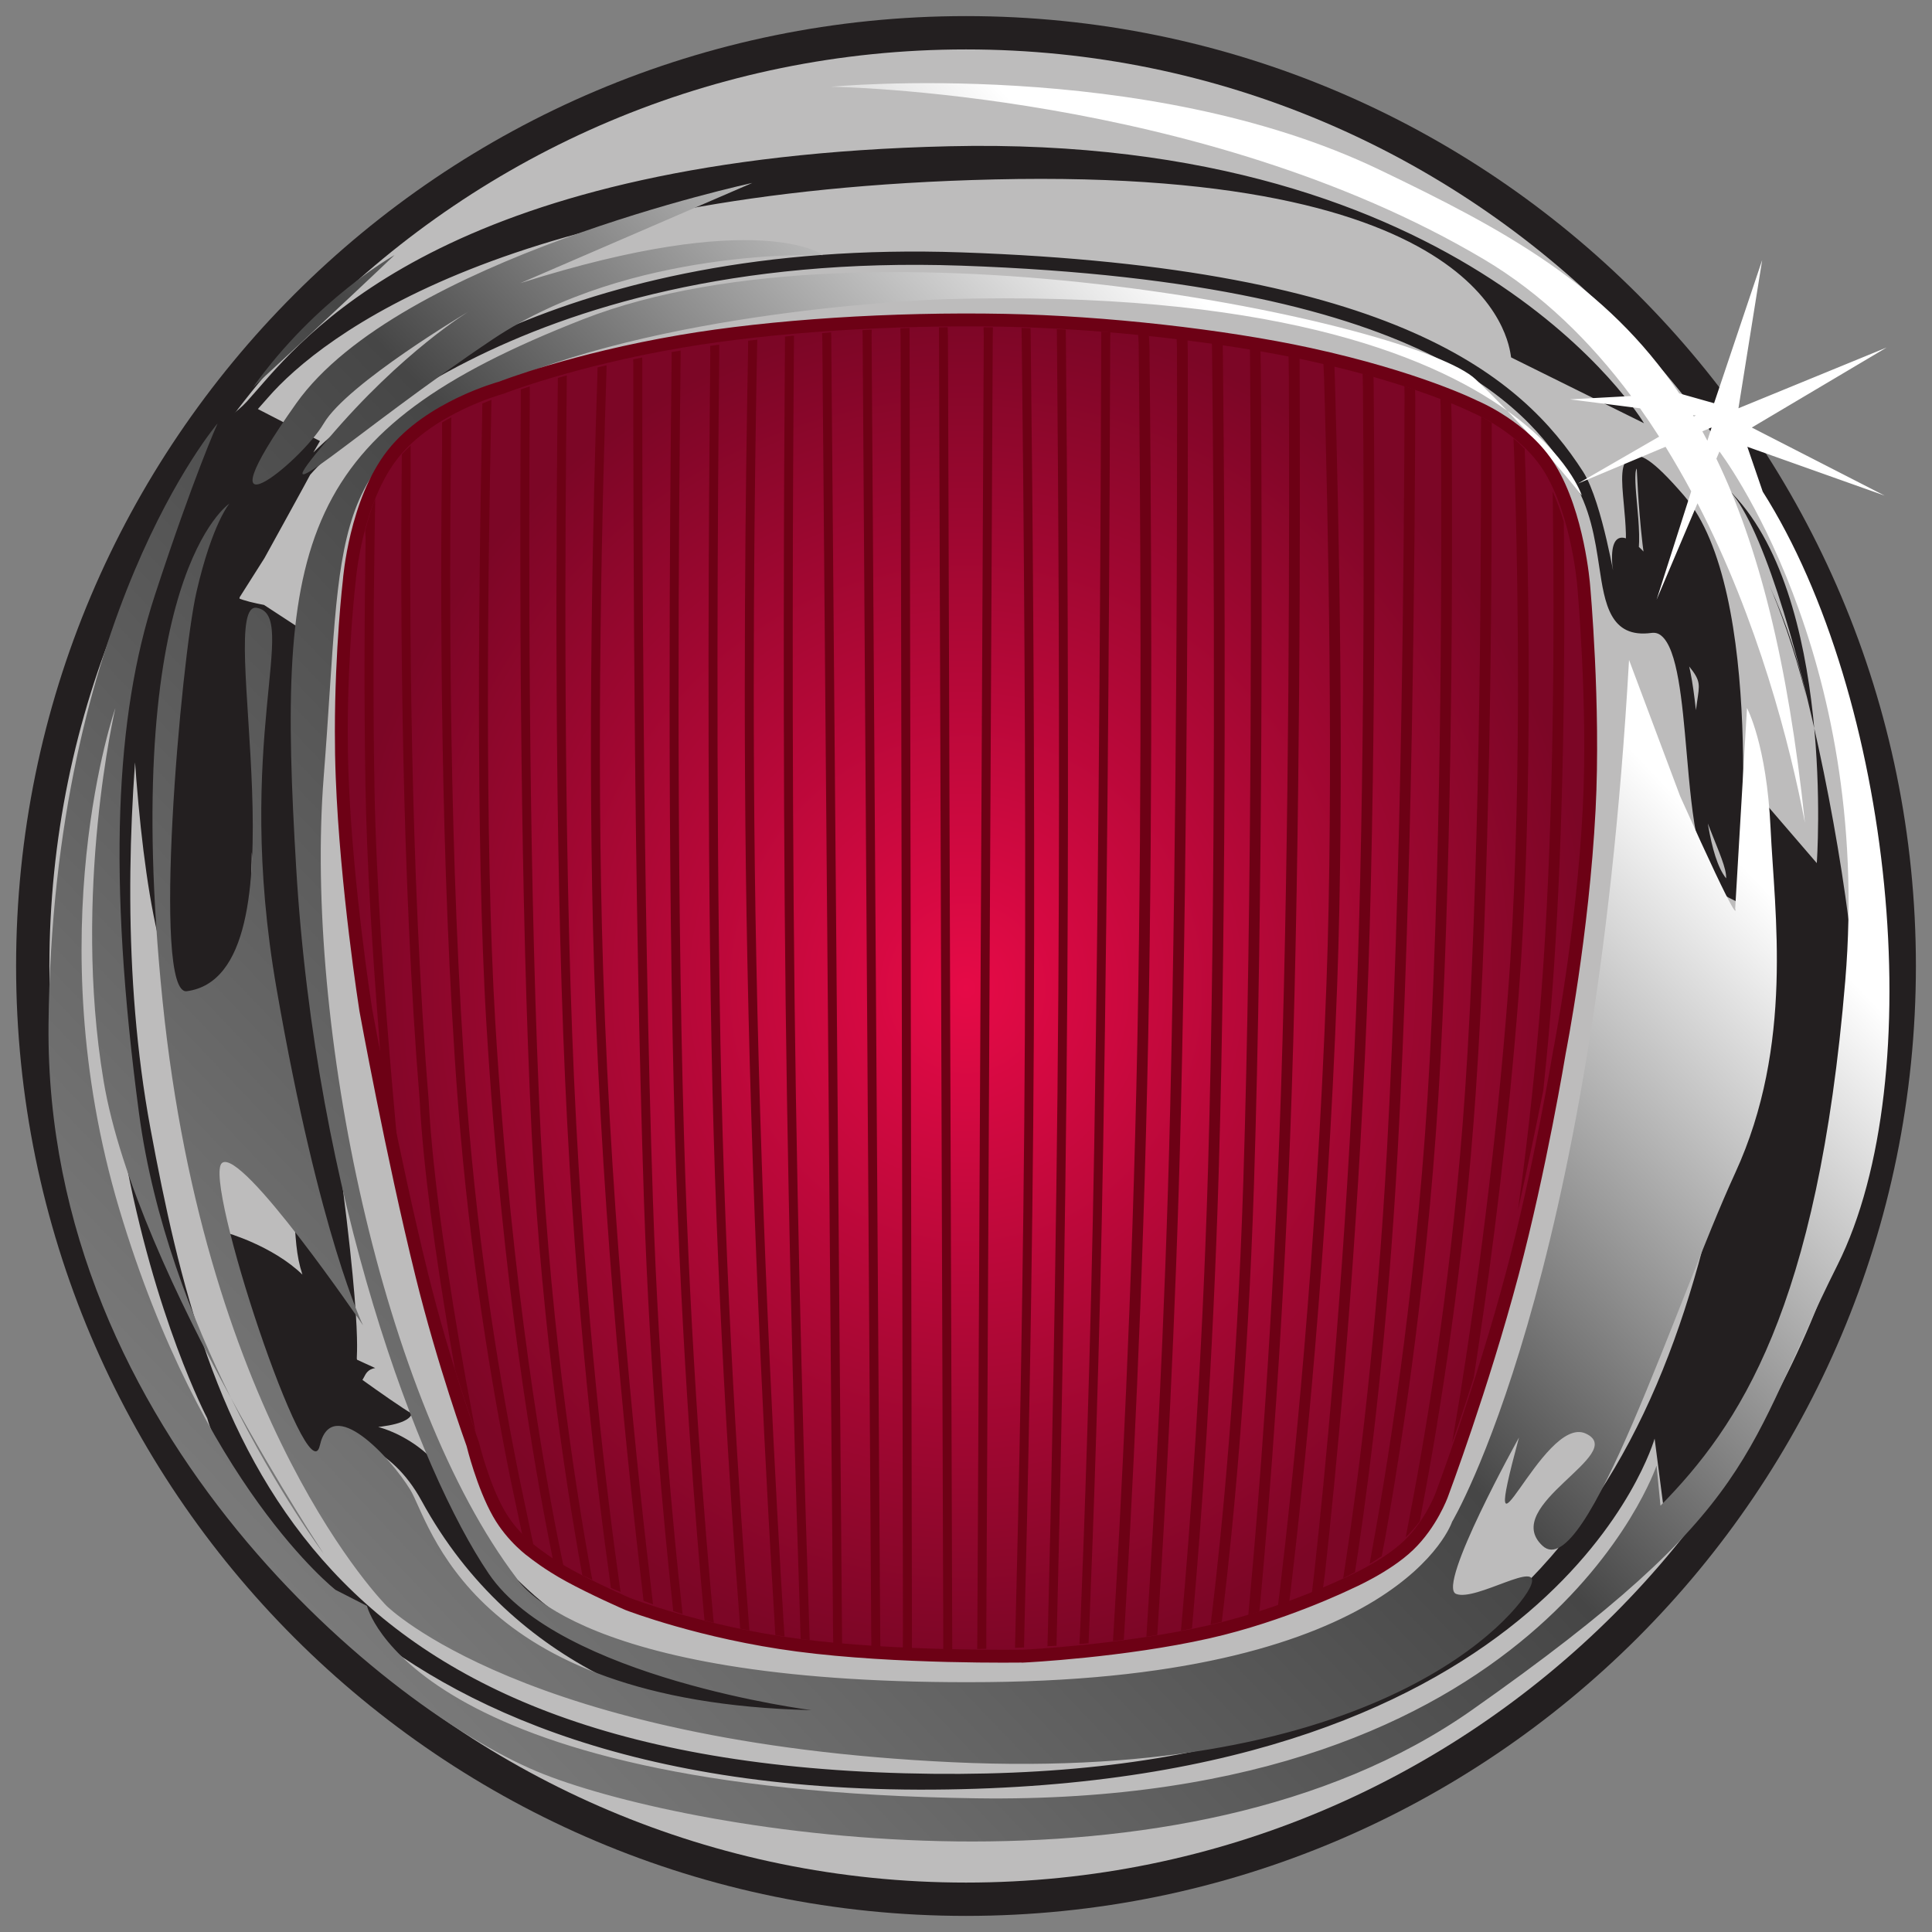 <?xml version="1.0" encoding="UTF-8" standalone="no"?>
<!-- Created with Inkscape (http://www.inkscape.org/) -->

<svg
   xmlns:dc="http://purl.org/dc/elements/1.1/"
   xmlns:cc="http://creativecommons.org/ns#"
   xmlns:rdf="http://www.w3.org/1999/02/22-rdf-syntax-ns#"
   xmlns:svg="http://www.w3.org/2000/svg"
   xmlns="http://www.w3.org/2000/svg"
   xmlns:xlink="http://www.w3.org/1999/xlink"
   xmlns:sodipodi="http://sodipodi.sourceforge.net/DTD/sodipodi-0.dtd"
   xmlns:inkscape="http://www.inkscape.org/namespaces/inkscape"
   version="1.1"
   id="svg2"
   viewBox="0 0 300 300"
   xml:space="preserve"
   inkscape:version="0.48.1 "
   sodipodi:docname="Logo_Fiat.svg"><rect x="0" y="0" width="300" height="300" fill="#808080" stroke="none"/><sodipodi:namedview
     pagecolor="#ffffff"
     bordercolor="#666666"
     borderopacity="1"
     objecttolerance="10"
     gridtolerance="10"
     guidetolerance="10"
     inkscape:pageopacity="0"
     inkscape:pageshadow="2"
     id="namedview80"
     showgrid="false"
     inkscape:zoom="1.73"
     inkscape:cx="150"
     inkscape:cy="150"
     inkscape:window-x="-8"
     inkscape:window-y="-8"
     inkscape:current-layer="svg2" /><defs
     id="defs6"><linearGradient
       id="linearGradient4029"><stop
         style="stop-color:#e60a47;stop-opacity:1;"
         offset="0"
         id="stop4031" /><stop
         id="stop4037"
         offset="1"
         style="stop-color:#7c0626;stop-opacity:1;" /></linearGradient><linearGradient
       id="linearGradient3829"><stop
         style="stop-color:#8c8c8c;stop-opacity:1;"
         offset="0"
         id="stop3831" /><stop
         id="stop3837"
         offset="0.5"
         style="stop-color:#464646;stop-opacity:1;" /><stop
         style="stop-color:#ffffff;stop-opacity:1;"
         offset="0.75"
         id="stop3839" /><stop
         style="stop-color:#ffffff;stop-opacity:1;"
         offset="1"
         id="stop3833" /></linearGradient><radialGradient
       cx="0"
       cy="0"
       r="1"
       fx="0"
       fy="0"
       id="radialGradient3954"
       gradientUnits="userSpaceOnUse"
       gradientTransform="matrix(-51,-42,-42,51,201.892,161.326)"
       spreadMethod="pad"><stop
         id="stop3956"
         style="stop-color:#505050;stop-opacity:1"
         offset="0" /><stop
         id="stop3958"
         style="stop-color:#505050;stop-opacity:1"
         offset="0.5" /><stop
         id="stop3960"
         style="stop-color:#ffffff;stop-opacity:1"
         offset="0.7" /><stop
         id="stop3962"
         style="stop-color:#ffffff;stop-opacity:1"
         offset="1" /></radialGradient><linearGradient
       id="linearGradient3920"><stop
         id="stop3922"
         style="stop-color:#000000;stop-opacity:1"
         offset="0" /><stop
         id="stop3924"
         style="stop-color:#000000;stop-opacity:0"
         offset="1" /></linearGradient><linearGradient
       id="linearGradient3904"><stop
         id="stop3906"
         style="stop-color:#d3d1d2;stop-opacity:1"
         offset="0" /><stop
         id="stop3914"
         style="stop-color:#c9c7c8;stop-opacity:1"
         offset="0.5" /><stop
         id="stop3908"
         style="stop-color:#8d8b8c;stop-opacity:1"
         offset="1" /></linearGradient><clipPath
       id="clipPath18"><path
         d="M 1660.88,0 0,0 l 0,1261.58 1660.88,0 0,-1261.58"
         id="path20" /></clipPath><radialGradient
       cx="0"
       cy="0"
       r="1"
       fx="0"
       fy="0"
       id="radialGradient22"
       gradientUnits="userSpaceOnUse"
       gradientTransform="matrix(-337.502,-218.055,-218.055,337.502,362.891,276.112)"
       spreadMethod="pad"><stop
         id="stop24"
         style="stop-color:#ed1c24;stop-opacity:1"
         offset="0" /><stop
         id="stop26"
         style="stop-color:#681318;stop-opacity:1"
         offset="1" /></radialGradient><clipPath
       id="clipPath40"><path
         d="m 1094.29,667.164 c 0.1,-1.012 0.22,-1.965 0.33,-2.984 3.27,-32.551 4.77,-23.84 -0.33,2.984 z M 607.449,803.75 c 0,0 25.906,23.891 44.403,41.492 0,0 -24.668,-13.828 -44.403,-41.492 z m -6.894,-317.059 c 14.668,-29.589 29.101,-48.843 29.101,-48.843 0,0 -13.754,20.746 -29.101,48.843 z m 480.495,284.368 -4.82,14.046 43.05,-15.304 -41.65,21.347 42.3,25.102 -46.49,-19.059 7.44,46.485 -15.09,-44.903 -10.94,3.09 c -22.94,34.106 -54.46,51.176 -94.12,70.2 -73.718,35.371 -171.976,25.992 -171.976,25.992 0,0 116,-1.477 204.73,-54.071 18.326,-10.863 33.606,-25.925 46.286,-42.949 l -19.15,-1.055 21.95,-2.8 c 2.07,-2.918 4.07,-5.883 5.99,-8.891 l -25.48,-14.719 27.49,11.539 c 2.83,-4.586 5.52,-9.254 8.05,-13.976 l -10.87,-34.028 12.85,30.286 c 19.04,-36.828 29.07,-75.95 33.69,-100.227 -5.33,50.816 -14.63,87.039 -27.77,114.211 l 0.96,2.254 c 0,0 48.1,-62.867 39.47,-165.977 -8.63,-103.109 -33.3,-139.574 -57.97,-164.722 l -1.23,12.578 c 0,0 -35.76,-106.887 -213.363,-104.367 -177.602,2.519 -191.168,60.351 -191.168,60.351 l -9.867,5.039 c 0,0 -41.93,32.684 -67.832,119.449 -25.903,86.762 -1.235,157.176 -1.235,157.176 0,0 -13.566,-57.84 -3.699,-116.937 5.113,-30.625 23.461,-69.324 39.969,-99.528 -12.117,24.43 -24.403,55.907 -28.867,89.469 -9.872,74.188 -7.403,124.485 4.929,162.203 12.332,37.719 19.735,54.071 19.735,54.071 0,0 -51.797,-60.36 -53.032,-188.614 -1.234,-128.257 107.297,-216.273 155.395,-235.136 48.101,-18.86 199.801,-44.004 291.066,20.117 91.269,64.129 85.099,80.472 114.699,139.578 29.61,59.098 17.27,178.551 -23.43,242.68 z m -21.6,23.519 c -0.1,0.164 -0.19,0.328 -0.29,0.485 l 0.92,-0.118 -0.63,-0.367 z m 4.24,-7.57 c -0.52,0.984 -1.04,1.988 -1.57,2.949 l 2.9,1.219 -1.33,-4.168 z m -434.034,5.426 c 7.395,12.574 45.629,35.207 45.629,35.207 0,0 -20.969,-12.578 -44.398,-40.239 -23.438,-27.66 8.633,2.516 51.801,31.438 43.164,28.918 103.597,26.402 103.597,26.402 0,0 -19.73,15.09 -94.965,-8.804 l 72.766,31.437 c 0,0 -110.996,-23.891 -143.066,-69.156 -32.071,-45.266 1.23,-18.86 8.636,-6.285 z m 371.254,3.976 c 13.61,-14.133 23.41,-26.609 23.41,-26.609 0,0 -4.01,12.711 -23.41,26.609 z M 579.086,611.363 c 13.566,-133.285 70.301,-189.871 70.301,-189.871 0,0 43.164,-42.75 177.597,-49.035 134.43,-6.285 177.606,46.523 181.306,55.324 3.7,8.801 -17.274,-5.027 -23.438,-2.511 -6.168,2.511 19.738,49.039 19.738,49.039 -13.57,-50.297 7.4,7.543 20.96,1.254 13.57,-6.282 -27.132,-22.633 -13.56,-35.208 13.56,-12.574 41.92,76.704 60.43,116.942 18.5,40.234 12.33,81.73 11.1,108.137 -1.23,26.406 -7.4,37.722 -7.4,37.722 l -3.7,-62.875 c 0,0 2.47,-8.797 -17.27,35.215 l -16.03,42.75 c -11.1,-196.16 -55.507,-270.351 -55.507,-270.351 0,0 -16.031,-49.032 -145.531,-50.293 -129.496,-1.25 -148,32.699 -148,32.699 -41.93,55.324 -66.598,173.519 -60.426,251.476 6.164,77.961 0,99.34 55.496,123.231 55.5,23.887 139.364,26.406 139.364,26.406 100.734,2.832 151.375,-17.074 176.394,-35.004 -3.121,3.238 -6.441,6.574 -9.894,9.852 -18.5,17.601 -189.934,54.07 -279.965,18.863 -90.031,-35.207 -96.199,-69.156 -90.031,-172.266 6.168,-103.109 38.234,-188.609 60.433,-221.304 22.199,-32.692 101.133,-42.754 101.133,-42.754 -107.301,2.519 -119.633,59.094 -125.801,69.164 -6.168,10.058 -24.668,30.18 -28.367,13.828 -3.699,-16.344 -36.859,83.609 -30.691,88.641 6.164,5.031 44.257,-50.922 44.257,-50.922 0,0 -13.566,27.668 -27.132,105.625 -13.567,77.957 7.398,116.937 -6.168,119.453 -13.567,2.515 16.871,-115.035 -21.985,-120.262 -11.07,-1.492 -1.883,103.965 3.055,125.34 4.93,21.379 10.301,27.617 10.301,27.617 0,0 -34.535,-22.637 -20.969,-155.922"
         id="path42" /></clipPath><radialGradient
       cx="0"
       cy="0"
       r="1"
       fx="0"
       fy="0"
       id="radialGradient44"
       gradientUnits="userSpaceOnUse"
       gradientTransform="matrix(67.763,0,0,-67.763,199.694,149.613)"
       spreadMethod="pad"><stop
         id="stop46"
         style="stop-color:#231f20;stop-opacity:1"
         offset="0" /><stop
         id="stop48"
         style="stop-color:#5a5758;stop-opacity:1"
         offset="0.787" /><stop
         id="stop50"
         style="stop-color:#ffffff;stop-opacity:1"
         offset="1" /></radialGradient><clipPath
       id="clipPath60"><path
         d="m 945.227,428.563 c 2.253,0.941 4.445,1.937 6.57,2.996 l 2.922,384.324 c -2.703,0.742 -5.489,1.437 -8.34,2.086 l -1.152,-389.406 z m -49.946,396.085 c -0.422,-58.207 -2.008,-261.89 -4.715,-408.027 6.297,0.59 12.282,1.324 17.993,2.215 -2.614,149.793 -3.793,354.957 -4.055,405.168 -3.02,0.242 -6.098,0.453 -9.223,0.644 z m 13.465,-1.023 4.434,-404.02 c 2.105,0.368 4.179,0.762 6.199,1.184 -1.52,148.469 -2.149,350.082 -2.293,402.012 -2.719,0.308 -5.523,0.566 -8.34,0.824 z m 25.77,-398.934 c 2.23,0.696 4.414,1.438 6.539,2.231 l 1.16,391.965 c -2.719,0.558 -5.52,1.062 -8.363,1.543 0.105,-60.285 0.488,-287.075 0.664,-395.739 z m -98.067,401.231 c -1.328,-0.012 -2.597,-0.035 -3.914,-0.047 l 4.512,-411.605 c 2.101,0.023 4.168,0.054 6.215,0.085 -1.59,147.356 -2.254,354.817 -2.414,411.579 -1.477,-0.012 -2.903,0 -4.399,-0.012 z m 8.625,0.016 2.602,-411.5 c 2.144,0.039 4.265,0.093 6.355,0.148 -0.504,147.324 -0.597,354.594 -0.609,411.34 -2.742,0.019 -5.551,0.015 -8.348,0.012 z M 956.266,433.934 c 2.175,1.23 4.293,2.535 6.336,3.925 l 4.582,374.059 c -2.668,0.984 -5.403,1.926 -8.243,2.785 -0.285,-60.379 -1.218,-240.765 -2.675,-380.769 z m 28.886,369.644 3.711,-338.426 c 2.18,3.379 4.246,6.981 6.215,10.813 -1.004,122.539 -1.504,260.89 -1.691,322.082 -2.61,1.957 -5.328,3.824 -8.235,5.531 z M 1010.6,518.25 c 2.58,9.715 4.92,20.324 7.08,31.926 l 0.64,216.652 c -2.39,5.129 -5.11,9.828 -8.16,14.098 0.1,-61.852 0.29,-171.059 0.44,-262.676 z M 882.719,825.285 c -0.27,-57.457 -1.301,-262.805 -2.953,-409.531 2.113,0.144 4.211,0.297 6.265,0.465 l 4.996,408.679 c -2.726,0.145 -5.5,0.274 -8.308,0.387 z m 139.741,-68.664 -0.54,-180.828 c 2.03,13.73 3.9,28.59 5.65,44.734 0.86,7.805 1.53,15.207 2.12,22.426 l 0.58,75.906 c -1.47,14.469 -4.06,26.965 -7.81,37.762 z m -17.88,31.336 c -2.14,2.359 -4.46,4.539 -6.889,6.633 l 1.954,-308.91 c 2.355,5.492 4.555,11.402 6.605,17.758 -0.22,107.746 -0.3,222.187 -0.33,282.882 -0.46,0.532 -0.87,1.114 -1.34,1.637 z M 716.445,429.746 c 2.09,-1.066 4.243,-2.07 6.457,-3 l 2.973,390.688 c -2.82,-0.594 -5.605,-1.2 -8.285,-1.871 l -1.145,-385.817 z m 141.852,-15.035 c 2.183,0.07 4.336,0.148 6.461,0.234 l 1.215,410.844 c -2.727,0.051 -5.567,0.066 -8.368,0.094 0.106,-63.117 0.524,-310.133 0.692,-411.172 z m 10.629,0.422 c 2.183,0.105 4.344,0.215 6.465,0.34 l 3.117,409.98 c -2.742,0.094 -5.555,0.16 -8.371,0.227 l -1.211,-410.547 z m 52.379,407.14 2.535,-400.5 c 2.18,0.512 4.305,1.071 6.394,1.653 -0.468,146.625 -0.554,343.562 -0.57,397.73 -2.715,0.414 -5.539,0.762 -8.359,1.117 z M 652.195,555.258 c 1.938,-11.199 3.996,-21.531 6.223,-31.047 l 3.195,260.93 c -2.937,-3.411 -5.597,-7.09 -7.968,-11.102 -0.313,-57.91 -0.801,-138.891 -1.45,-218.781 z m -11.379,88.222 c 0.848,-9.32 1.879,-19.152 3.106,-29.605 1.258,-10.672 2.547,-20.762 3.887,-30.34 l 1.382,181.84 c -3.574,-8.027 -6.257,-17.238 -8.093,-27.934 l -0.282,-93.961 z m 25.336,146.356 c -0.566,-69.316 -1.609,-181.477 -3.105,-283.414 4.637,-15.977 9.961,-29.262 16.262,-40.274 -1.813,116.977 -2.84,256.911 -3.297,331.793 -3.571,-2.476 -6.848,-5.183 -9.86,-8.105 z m 305.305,20.402 c -0.465,-63.258 -1.848,-233.394 -4.117,-368.953 6.172,4.789 11.723,10.43 16.742,17.031 -1.949,132.102 -2.937,288.493 -3.262,347.559 -2.984,1.563 -6.097,3.023 -9.363,4.363 z m -291.019,-9.394 3.757,-342.477 c 2.016,-2.933 4.114,-5.691 6.321,-8.258 -1.203,123.786 -1.817,279.094 -2.063,355.129 -2.801,-1.371 -5.465,-2.84 -8.015,-4.394 z m 12.328,6.351 2.293,-361.976 c 2.066,-2.059 4.207,-3.996 6.437,-5.801 -0.406,128.258 -0.527,295.016 -0.558,371.055 -2.829,-1.024 -5.547,-2.118 -8.172,-3.278 z m 126.238,18.496 c -0.473,-64.55 -2.098,-268.281 -4.828,-411.496 5.883,-0.043 11.984,-0.027 18.312,0.028 -2.679,147.273 -3.91,354.668 -4.207,411.597 -3.113,-0.035 -6.238,-0.07 -9.277,-0.129 z m -62.613,-3.554 4.441,-404.93 c 2.039,-0.273 4.106,-0.527 6.223,-0.758 -1.551,141.145 -2.235,339.547 -2.43,406.543 -2.812,-0.254 -5.516,-0.558 -8.234,-0.855 z M 705.789,436.172 c 2.094,-1.481 4.258,-2.871 6.5,-4.164 l 1.129,382.406 c -2.828,-0.773 -5.594,-1.59 -8.262,-2.469 0.141,-83.961 0.473,-280.222 0.633,-375.773 z m 100.66,389.211 c -0.308,-64.86 -1.355,-268.067 -3.004,-411.043 2.051,-0.043 4.137,-0.078 6.246,-0.102 l 5.036,411.348 c -2.774,-0.063 -5.567,-0.117 -8.278,-0.203 z m -76.304,-7.098 c -0.368,-74.461 -1.364,-258.851 -2.883,-393.246 2.027,-0.75 4.093,-1.461 6.226,-2.113 l 4.86,396.828 c -2.805,-0.449 -5.516,-0.949 -8.203,-1.469 z m 12.539,2.106 c -0.559,-73.664 -2.141,-262.809 -4.715,-398.746 5.722,-1.54 11.82,-2.786 18.308,-3.786 -2.574,140.133 -3.816,335.786 -4.191,403.813 -3.219,-0.387 -6.324,-0.832 -9.402,-1.281 z m 49.98,-405.735 c 2.109,-0.082 4.258,-0.152 6.43,-0.207 l 3.125,410.785 c -2.817,-0.101 -5.598,-0.207 -8.344,-0.328 l -1.211,-410.25 z m -10.601,0.535 c 2.105,-0.132 4.257,-0.246 6.437,-0.347 l 1.211,409.875 c -2.836,-0.137 -5.582,-0.313 -8.34,-0.481 0.125,-73.836 0.531,-314.586 0.692,-409.047 z m -13.188,408.145 2.578,-407.328 c 2.082,-0.192 4.199,-0.367 6.352,-0.524 -0.5,141.883 -0.61,342.332 -0.629,408.512 -2.836,-0.191 -5.555,-0.433 -8.301,-0.66"
         id="path62" /></clipPath><radialGradient
       cx="0"
       cy="0"
       r="1"
       fx="0"
       fy="0"
       id="radialGradient64"
       gradientUnits="userSpaceOnUse"
       gradientTransform="matrix(-21.51,-25.362,-25.362,21.51,209.613,164.228)"
       spreadMethod="pad"><stop
         id="stop66"
         style="stop-color:#ed1c24;stop-opacity:1"
         offset="0" /><stop
         id="stop68"
         style="stop-color:#961a1f;stop-opacity:1"
         offset="1" /></radialGradient><clipPath
       id="clipPath76"><path
         d="m 757.344,501.234 38.242,0 0,236.043 -38.242,0 0,-236.043 z m -83.078,0 38.242,0 0,106.813 27.691,0 0,30.328 -27.691,0 0,68.574 31.648,0 0,30.328 -69.89,0 0,-236.043 z m 232.086,236.043 0,-30.328 23.746,0 0,-205.715 38.242,0 0,205.715 26.359,0 0,30.328 -88.347,0 z m -22.418,0 -72.524,0 0,-236.043 38.242,0 0,106.813 29.973,0 c 0,0 1.582,-7.551 1.66,-18.469 0.09,-10.922 0,-88.344 0,-88.344 l 33.856,0 0,88.344 c 0,0 0,40.567 -7.805,78.867 -7.805,38.301 -23.402,68.832 -23.402,68.832 z m -7.032,-98.902 -27.25,0 0,68.574 7.578,0 c 0,0 10.848,-14.148 15.391,-36.847 4.539,-22.7 4.281,-31.727 4.281,-31.727"
         id="path78" /></clipPath><radialGradient
       cx="0"
       cy="0"
       r="1"
       fx="0"
       fy="0"
       id="radialGradient80"
       gradientUnits="userSpaceOnUse"
       gradientTransform="matrix(-51,-42,-42,51,201.892,161.326)"
       spreadMethod="pad"><stop
         id="stop82"
         style="stop-color:#505050;stop-opacity:1"
         offset="0" /><stop
         id="stop3930"
         style="stop-color:#505050;stop-opacity:1"
         offset="0.5" /><stop
         id="stop3950"
         style="stop-color:#ffffff;stop-opacity:1"
         offset="0.75" /><stop
         id="stop3928"
         style="stop-color:#ffffff;stop-opacity:1"
         offset="1" /></radialGradient><radialGradient
       cx="834.482"
       cy="619.255"
       r="160.217"
       fx="834.482"
       fy="619.255"
       id="radialGradient3912"
       xlink:href="#linearGradient3904"
       gradientUnits="userSpaceOnUse"
       gradientTransform="matrix(1,0,0,0.737,0,163.089)" /><linearGradient
       x1="555.909"
       y1="356.274"
       x2="1120.81"
       y2="623.389"
       id="linearGradient3926"
       xlink:href="#radialGradient80"
       gradientUnits="userSpaceOnUse" /><linearGradient
       x1="555.909"
       y1="356.274"
       x2="1113.251"
       y2="893.024"
       id="linearGradient3952"
       xlink:href="#radialGradient3954"
       gradientUnits="userSpaceOnUse" /><radialGradient
       cx="0"
       cy="0"
       r="1"
       fx="0"
       fy="0"
       id="radialGradient64-315"
       gradientUnits="userSpaceOnUse"
       gradientTransform="matrix(-21.51,-25.362,-25.362,21.51,209.613,164.228)"
       spreadMethod="pad"><stop
         id="stop4255"
         style="stop-color:#ff1f28;stop-opacity:1"
         offset="0" /><stop
         id="stop4257"
         style="stop-color:#a71d22;stop-opacity:1"
         offset="1" /></radialGradient><linearGradient
       x1="555.909"
       y1="356.274"
       x2="1113.251"
       y2="893.024"
       id="linearGradient4360"
       xlink:href="#radialGradient3954"
       gradientUnits="userSpaceOnUse" /><linearGradient
       x1="555.909"
       y1="356.274"
       x2="1120.81"
       y2="623.389"
       id="linearGradient4362"
       xlink:href="#radialGradient80"
       gradientUnits="userSpaceOnUse" /><linearGradient
       x1="555.909"
       y1="356.274"
       x2="1120.81"
       y2="623.389"
       id="linearGradient4364"
       xlink:href="#radialGradient80"
       gradientUnits="userSpaceOnUse" /><radialGradient
       cx="0"
       cy="0"
       r="1"
       fx="0"
       fy="0"
       id="radialGradient4366"
       xlink:href="#radialGradient64-315"
       gradientUnits="userSpaceOnUse"
       gradientTransform="matrix(-21.51,-25.362,-25.362,21.51,209.613,164.228)"
       spreadMethod="pad" /><radialGradient
       cx="834.482"
       cy="619.255"
       r="160.217"
       fx="834.482"
       fy="619.255"
       id="radialGradient4368"
       xlink:href="#linearGradient3904"
       gradientUnits="userSpaceOnUse"
       gradientTransform="matrix(1,0,0,0.737,0,163.089)" /><radialGradient
       cx="834.482"
       cy="619.255"
       r="160.217"
       fx="834.482"
       fy="619.255"
       id="radialGradient4370"
       xlink:href="#linearGradient3904"
       gradientUnits="userSpaceOnUse"
       gradientTransform="matrix(1,0,0,0.737,0,163.089)" /><radialGradient
       cx="834.482"
       cy="619.255"
       r="160.217"
       fx="834.482"
       fy="619.255"
       id="radialGradient4372"
       xlink:href="#linearGradient3904"
       gradientUnits="userSpaceOnUse"
       gradientTransform="matrix(1,0,0,0.737,0,163.089)" /><linearGradient
       x1="555.909"
       y1="356.274"
       x2="1113.251"
       y2="893.024"
       id="linearGradient4414"
       xlink:href="#radialGradient3954"
       gradientUnits="userSpaceOnUse" /><linearGradient
       x1="555.909"
       y1="356.274"
       x2="1120.81"
       y2="623.389"
       id="linearGradient4416"
       xlink:href="#radialGradient80"
       gradientUnits="userSpaceOnUse" /><linearGradient
       x1="555.909"
       y1="356.274"
       x2="1120.81"
       y2="623.389"
       id="linearGradient4418"
       xlink:href="#radialGradient80"
       gradientUnits="userSpaceOnUse" /><radialGradient
       cx="0"
       cy="0"
       r="1"
       fx="0"
       fy="0"
       id="radialGradient4420"
       xlink:href="#radialGradient64-315"
       gradientUnits="userSpaceOnUse"
       gradientTransform="matrix(-21.51,-25.362,-25.362,21.51,209.613,164.228)"
       spreadMethod="pad" /><radialGradient
       cx="834.482"
       cy="619.255"
       r="160.217"
       fx="834.482"
       fy="619.255"
       id="radialGradient4422"
       xlink:href="#linearGradient3904"
       gradientUnits="userSpaceOnUse"
       gradientTransform="matrix(1,0,0,0.737,0,163.089)" /><radialGradient
       cx="834.482"
       cy="619.255"
       r="160.217"
       fx="834.482"
       fy="619.255"
       id="radialGradient4424"
       xlink:href="#linearGradient3904"
       gradientUnits="userSpaceOnUse"
       gradientTransform="matrix(1,0,0,0.737,0,163.089)" /><radialGradient
       cx="834.482"
       cy="619.255"
       r="160.217"
       fx="834.482"
       fy="619.255"
       id="radialGradient4426"
       xlink:href="#linearGradient3904"
       gradientUnits="userSpaceOnUse"
       gradientTransform="matrix(1,0,0,0.737,0,163.089)" /><linearGradient
       inkscape:collect="always"
       xlink:href="#radialGradient3954"
       id="linearGradient3076"
       gradientUnits="userSpaceOnUse"
       x1="555.909"
       y1="356.274"
       x2="1113.251"
       y2="893.024" /><linearGradient
       inkscape:collect="always"
       xlink:href="#radialGradient80"
       id="linearGradient3078"
       gradientUnits="userSpaceOnUse"
       x1="555.909"
       y1="356.274"
       x2="1120.81"
       y2="623.389" /><linearGradient
       inkscape:collect="always"
       xlink:href="#radialGradient80"
       id="linearGradient3080"
       gradientUnits="userSpaceOnUse"
       x1="555.909"
       y1="356.274"
       x2="1120.81"
       y2="623.389" /><radialGradient
       inkscape:collect="always"
       xlink:href="#linearGradient3904"
       id="radialGradient3086"
       gradientUnits="userSpaceOnUse"
       gradientTransform="matrix(1,0,0,0.737,0,163.089)"
       cx="834.482"
       cy="619.255"
       fx="834.482"
       fy="619.255"
       r="160.217" /><radialGradient
       inkscape:collect="always"
       xlink:href="#linearGradient3904"
       id="radialGradient3088"
       gradientUnits="userSpaceOnUse"
       gradientTransform="matrix(1,0,0,0.737,0,163.089)"
       cx="834.482"
       cy="619.255"
       fx="834.482"
       fy="619.255"
       r="160.217" /><linearGradient
       inkscape:collect="always"
       xlink:href="#linearGradient3829"
       id="linearGradient3843"
       x1="547.982"
       y1="353.558"
       x2="1114.97"
       y2="895.556"
       gradientUnits="userSpaceOnUse" /><linearGradient
       inkscape:collect="always"
       xlink:href="#linearGradient3829"
       id="linearGradient3068"
       gradientUnits="userSpaceOnUse"
       x1="547.982"
       y1="353.558"
       x2="1114.97"
       y2="895.556" /><linearGradient
       inkscape:collect="always"
       xlink:href="#linearGradient3829"
       id="linearGradient3070"
       gradientUnits="userSpaceOnUse"
       x1="547.982"
       y1="353.558"
       x2="1114.97"
       y2="895.556" /><radialGradient
       inkscape:collect="always"
       xlink:href="#linearGradient3904"
       id="radialGradient3107"
       gradientUnits="userSpaceOnUse"
       gradientTransform="matrix(1,0,0,0.737,0,163.089)"
       cx="834.482"
       cy="619.255"
       fx="834.482"
       fy="619.255"
       r="160.217" /><radialGradient
       inkscape:collect="always"
       xlink:href="#linearGradient3904"
       id="radialGradient3109"
       gradientUnits="userSpaceOnUse"
       gradientTransform="matrix(1,0,0,0.737,0,163.089)"
       cx="834.482"
       cy="619.255"
       fx="834.482"
       fy="619.255"
       r="160.217" /><radialGradient
       inkscape:collect="always"
       xlink:href="#linearGradient3904"
       id="radialGradient3111"
       gradientUnits="userSpaceOnUse"
       gradientTransform="matrix(1,0,0,0.737,0,163.089)"
       cx="834.482"
       cy="619.255"
       fx="834.482"
       fy="619.255"
       r="160.217" /><linearGradient
       inkscape:collect="always"
       xlink:href="#linearGradient3829"
       id="linearGradient3134"
       gradientUnits="userSpaceOnUse"
       x1="547.982"
       y1="353.558"
       x2="1114.97"
       y2="895.556" /><linearGradient
       inkscape:collect="always"
       xlink:href="#linearGradient3829"
       id="linearGradient3136"
       gradientUnits="userSpaceOnUse"
       x1="547.982"
       y1="353.558"
       x2="1114.97"
       y2="895.556" /><linearGradient
       inkscape:collect="always"
       xlink:href="#linearGradient3829"
       id="linearGradient3138"
       gradientUnits="userSpaceOnUse"
       x1="547.982"
       y1="353.558"
       x2="1114.97"
       y2="895.556" /><radialGradient
       inkscape:collect="always"
       xlink:href="#linearGradient3904"
       id="radialGradient3140"
       gradientUnits="userSpaceOnUse"
       gradientTransform="matrix(1,0,0,0.737,0,163.089)"
       cx="834.482"
       cy="619.255"
       fx="834.482"
       fy="619.255"
       r="160.217" /><radialGradient
       inkscape:collect="always"
       xlink:href="#linearGradient3904"
       id="radialGradient3142"
       gradientUnits="userSpaceOnUse"
       gradientTransform="matrix(1,0,0,0.737,0,163.089)"
       cx="834.482"
       cy="619.255"
       fx="834.482"
       fy="619.255"
       r="160.217" /><radialGradient
       inkscape:collect="always"
       xlink:href="#linearGradient3904"
       id="radialGradient3144"
       gradientUnits="userSpaceOnUse"
       gradientTransform="matrix(1,0,0,0.737,0,163.089)"
       cx="834.482"
       cy="619.255"
       fx="834.482"
       fy="619.255"
       r="160.217" /><radialGradient
       inkscape:collect="always"
       xlink:href="#linearGradient3904"
       id="radialGradient3894"
       cx="55"
       cy="33.846"
       fx="55"
       fy="33.846"
       r="55"
       gradientTransform="matrix(1,0,0,0.615,0,13.018)"
       gradientUnits="userSpaceOnUse" /><radialGradient
       inkscape:collect="always"
       xlink:href="#linearGradient3904"
       id="radialGradient3941"
       gradientUnits="userSpaceOnUse"
       gradientTransform="matrix(1,0,0,0.615,0,13.018)"
       cx="55"
       cy="33.846"
       fx="55"
       fy="33.846"
       r="55" /><radialGradient
       inkscape:collect="always"
       xlink:href="#linearGradient3904"
       id="radialGradient3943"
       gradientUnits="userSpaceOnUse"
       gradientTransform="matrix(1,0,0,0.615,0,13.018)"
       cx="55"
       cy="33.846"
       fx="55"
       fy="33.846"
       r="55" /><radialGradient
       inkscape:collect="always"
       xlink:href="#linearGradient3904"
       id="radialGradient3945"
       gradientUnits="userSpaceOnUse"
       gradientTransform="matrix(1,0,0,0.615,0,13.018)"
       cx="55"
       cy="33.846"
       fx="55"
       fy="33.846"
       r="55" /><radialGradient
       inkscape:collect="always"
       xlink:href="#linearGradient3904"
       id="radialGradient3947"
       gradientUnits="userSpaceOnUse"
       gradientTransform="matrix(1,0,0,0.615,0,13.018)"
       cx="55"
       cy="33.846"
       fx="55"
       fy="33.846"
       r="55" /><radialGradient
       inkscape:collect="always"
       xlink:href="#linearGradient3904"
       id="radialGradient3949"
       gradientUnits="userSpaceOnUse"
       gradientTransform="matrix(1,0,0,0.615,0,13.018)"
       cx="55"
       cy="33.846"
       fx="55"
       fy="33.846"
       r="55" /><radialGradient
       inkscape:collect="always"
       xlink:href="#linearGradient3904"
       id="radialGradient3112"
       gradientUnits="userSpaceOnUse"
       gradientTransform="matrix(1,0,0,0.615,0,13.018)"
       cx="55"
       cy="33.846"
       fx="55"
       fy="33.846"
       r="55" /><radialGradient
       inkscape:collect="always"
       xlink:href="#linearGradient3904"
       id="radialGradient3114"
       gradientUnits="userSpaceOnUse"
       gradientTransform="matrix(1,0,0,0.615,0,13.018)"
       cx="55"
       cy="33.846"
       fx="55"
       fy="33.846"
       r="55" /><radialGradient
       inkscape:collect="always"
       xlink:href="#linearGradient3904"
       id="radialGradient3116"
       gradientUnits="userSpaceOnUse"
       gradientTransform="matrix(1,0,0,0.615,0,13.018)"
       cx="55"
       cy="33.846"
       fx="55"
       fy="33.846"
       r="55" /><radialGradient
       inkscape:collect="always"
       xlink:href="#linearGradient3904"
       id="radialGradient3118"
       gradientUnits="userSpaceOnUse"
       gradientTransform="matrix(1,0,0,0.615,0,13.018)"
       cx="55"
       cy="33.846"
       fx="55"
       fy="33.846"
       r="55" /><radialGradient
       inkscape:collect="always"
       xlink:href="#linearGradient3904"
       id="radialGradient3120"
       gradientUnits="userSpaceOnUse"
       gradientTransform="matrix(1,0,0,0.615,0,13.018)"
       cx="55"
       cy="33.846"
       fx="55"
       fy="33.846"
       r="55" /><radialGradient
       inkscape:collect="always"
       xlink:href="#linearGradient3904"
       id="radialGradient3122"
       gradientUnits="userSpaceOnUse"
       gradientTransform="matrix(1,0,0,0.615,0,13.018)"
       cx="55"
       cy="33.846"
       fx="55"
       fy="33.846"
       r="55" /><radialGradient
       inkscape:collect="always"
       xlink:href="#linearGradient3904"
       id="radialGradient3139"
       gradientUnits="userSpaceOnUse"
       gradientTransform="matrix(1,0,0,0.615,0,13.018)"
       cx="55"
       cy="33.846"
       fx="55"
       fy="33.846"
       r="55" /><radialGradient
       inkscape:collect="always"
       xlink:href="#linearGradient3904"
       id="radialGradient3141"
       gradientUnits="userSpaceOnUse"
       gradientTransform="matrix(1,0,0,0.615,0,13.018)"
       cx="55"
       cy="33.846"
       fx="55"
       fy="33.846"
       r="55" /><radialGradient
       inkscape:collect="always"
       xlink:href="#linearGradient3904"
       id="radialGradient3143"
       gradientUnits="userSpaceOnUse"
       gradientTransform="matrix(1,0,0,0.615,0,13.018)"
       cx="55"
       cy="33.846"
       fx="55"
       fy="33.846"
       r="55" /><radialGradient
       inkscape:collect="always"
       xlink:href="#XMLID_6_"
       id="radialGradient3189"
       gradientUnits="userSpaceOnUse"
       cx="100.788"
       cy="104.523"
       r="83.875"
       gradientTransform="translate(6.197,-0.775)" /><radialGradient
       id="XMLID_6_"
       cx="100.788"
       cy="104.523"
       r="83.875"
       gradientUnits="userSpaceOnUse"><stop
         offset="0.006"
         style="stop-color:#C4513D"
         id="stop3434" /><stop
         offset="1"
         style="stop-color:#991F22"
         id="stop3436" /></radialGradient><radialGradient
       id="XMLID_6_-7"
       cx="100.788"
       cy="104.523"
       r="83.875"
       gradientUnits="userSpaceOnUse"><stop
         offset="0.006"
         style="stop-color:#C4513D"
         id="stop3434-4" /><stop
         offset="1"
         style="stop-color:#991F22"
         id="stop3436-0" /></radialGradient><radialGradient
       inkscape:collect="always"
       xlink:href="#XMLID_6_-7"
       id="radialGradient3425"
       gradientUnits="userSpaceOnUse"
       gradientTransform="translate(6.197,-0.775)"
       cx="100.788"
       cy="104.523"
       r="83.875" /><clipPath
       id="clipPath60-4"><path
         inkscape:connector-curvature="0"
         d="m 945.227,428.563 c 2.253,0.941 4.445,1.937 6.57,2.996 l 2.922,384.324 c -2.703,0.742 -5.489,1.437 -8.34,2.086 l -1.152,-389.406 z m -49.946,396.085 c -0.422,-58.207 -2.008,-261.89 -4.715,-408.027 6.297,0.59 12.282,1.324 17.993,2.215 -2.614,149.793 -3.793,354.957 -4.055,405.168 -3.02,0.242 -6.098,0.453 -9.223,0.644 z m 13.465,-1.023 4.434,-404.02 c 2.105,0.368 4.179,0.762 6.199,1.184 -1.52,148.469 -2.149,350.082 -2.293,402.012 -2.719,0.308 -5.523,0.566 -8.34,0.824 z m 25.77,-398.934 c 2.23,0.696 4.414,1.438 6.539,2.231 l 1.16,391.965 c -2.719,0.558 -5.52,1.062 -8.363,1.543 0.105,-60.285 0.488,-287.075 0.664,-395.739 z m -98.067,401.231 c -1.328,-0.012 -2.597,-0.035 -3.914,-0.047 l 4.512,-411.605 c 2.101,0.023 4.168,0.054 6.215,0.085 -1.59,147.356 -2.254,354.817 -2.414,411.579 -1.477,-0.012 -2.903,0 -4.399,-0.012 z m 8.625,0.016 2.602,-411.5 c 2.144,0.039 4.265,0.093 6.355,0.148 -0.504,147.324 -0.597,354.594 -0.609,411.34 -2.742,0.019 -5.551,0.015 -8.348,0.012 z M 956.266,433.934 c 2.175,1.23 4.293,2.535 6.336,3.925 l 4.582,374.059 c -2.668,0.984 -5.403,1.926 -8.243,2.785 -0.285,-60.379 -1.218,-240.765 -2.675,-380.769 z m 28.886,369.644 3.711,-338.426 c 2.18,3.379 4.246,6.981 6.215,10.813 -1.004,122.539 -1.504,260.89 -1.691,322.082 -2.61,1.957 -5.328,3.824 -8.235,5.531 z M 1010.6,518.25 c 2.58,9.715 4.92,20.324 7.08,31.926 l 0.64,216.652 c -2.39,5.129 -5.11,9.828 -8.16,14.098 0.1,-61.852 0.29,-171.059 0.44,-262.676 z M 882.719,825.285 c -0.27,-57.457 -1.301,-262.805 -2.953,-409.531 2.113,0.144 4.211,0.297 6.265,0.465 l 4.996,408.679 c -2.726,0.145 -5.5,0.274 -8.308,0.387 z m 139.741,-68.664 -0.54,-180.828 c 2.03,13.73 3.9,28.59 5.65,44.734 0.86,7.805 1.53,15.207 2.12,22.426 l 0.58,75.906 c -1.47,14.469 -4.06,26.965 -7.81,37.762 z m -17.88,31.336 c -2.14,2.359 -4.46,4.539 -6.889,6.633 l 1.954,-308.91 c 2.355,5.492 4.555,11.402 6.605,17.758 -0.22,107.746 -0.3,222.187 -0.33,282.882 -0.46,0.532 -0.87,1.114 -1.34,1.637 z M 716.445,429.746 c 2.09,-1.066 4.243,-2.07 6.457,-3 l 2.973,390.688 c -2.82,-0.594 -5.605,-1.2 -8.285,-1.871 l -1.145,-385.817 z m 141.852,-15.035 c 2.183,0.07 4.336,0.148 6.461,0.234 l 1.215,410.844 c -2.727,0.051 -5.567,0.066 -8.368,0.094 0.106,-63.117 0.524,-310.133 0.692,-411.172 z m 10.629,0.422 c 2.183,0.105 4.344,0.215 6.465,0.34 l 3.117,409.98 c -2.742,0.094 -5.555,0.16 -8.371,0.227 l -1.211,-410.547 z m 52.379,407.14 2.535,-400.5 c 2.18,0.512 4.305,1.071 6.394,1.653 -0.468,146.625 -0.554,343.562 -0.57,397.73 -2.715,0.414 -5.539,0.762 -8.359,1.117 z M 652.195,555.258 c 1.938,-11.199 3.996,-21.531 6.223,-31.047 l 3.195,260.93 c -2.937,-3.411 -5.597,-7.09 -7.968,-11.102 -0.313,-57.91 -0.801,-138.891 -1.45,-218.781 z m -11.379,88.222 c 0.848,-9.32 1.879,-19.152 3.106,-29.605 1.258,-10.672 2.547,-20.762 3.887,-30.34 l 1.382,181.84 c -3.574,-8.027 -6.257,-17.238 -8.093,-27.934 l -0.282,-93.961 z m 25.336,146.356 c -0.566,-69.316 -1.609,-181.477 -3.105,-283.414 4.637,-15.977 9.961,-29.262 16.262,-40.274 -1.813,116.977 -2.84,256.911 -3.297,331.793 -3.571,-2.476 -6.848,-5.183 -9.86,-8.105 z m 305.305,20.402 c -0.465,-63.258 -1.848,-233.394 -4.117,-368.953 6.172,4.789 11.723,10.43 16.742,17.031 -1.949,132.102 -2.937,288.493 -3.262,347.559 -2.984,1.563 -6.097,3.023 -9.363,4.363 z m -291.019,-9.394 3.757,-342.477 c 2.016,-2.933 4.114,-5.691 6.321,-8.258 -1.203,123.786 -1.817,279.094 -2.063,355.129 -2.801,-1.371 -5.465,-2.84 -8.015,-4.394 z m 12.328,6.351 2.293,-361.976 c 2.066,-2.059 4.207,-3.996 6.437,-5.801 -0.406,128.258 -0.527,295.016 -0.558,371.055 -2.829,-1.024 -5.547,-2.118 -8.172,-3.278 z m 126.238,18.496 c -0.473,-64.55 -2.098,-268.281 -4.828,-411.496 5.883,-0.043 11.984,-0.027 18.312,0.028 -2.679,147.273 -3.91,354.668 -4.207,411.597 -3.113,-0.035 -6.238,-0.07 -9.277,-0.129 z m -62.613,-3.554 4.441,-404.93 c 2.039,-0.273 4.106,-0.527 6.223,-0.758 -1.551,141.145 -2.235,339.547 -2.43,406.543 -2.812,-0.254 -5.516,-0.558 -8.234,-0.855 z M 705.789,436.172 c 2.094,-1.481 4.258,-2.871 6.5,-4.164 l 1.129,382.406 c -2.828,-0.773 -5.594,-1.59 -8.262,-2.469 0.141,-83.961 0.473,-280.222 0.633,-375.773 z m 100.66,389.211 c -0.308,-64.86 -1.355,-268.067 -3.004,-411.043 2.051,-0.043 4.137,-0.078 6.246,-0.102 l 5.036,411.348 c -2.774,-0.063 -5.567,-0.117 -8.278,-0.203 z m -76.304,-7.098 c -0.368,-74.461 -1.364,-258.851 -2.883,-393.246 2.027,-0.75 4.093,-1.461 6.226,-2.113 l 4.86,396.828 c -2.805,-0.449 -5.516,-0.949 -8.203,-1.469 z m 12.539,2.106 c -0.559,-73.664 -2.141,-262.809 -4.715,-398.746 5.722,-1.54 11.82,-2.786 18.308,-3.786 -2.574,140.133 -3.816,335.786 -4.191,403.813 -3.219,-0.387 -6.324,-0.832 -9.402,-1.281 z m 49.98,-405.735 c 2.109,-0.082 4.258,-0.152 6.43,-0.207 l 3.125,410.785 c -2.817,-0.101 -5.598,-0.207 -8.344,-0.328 l -1.211,-410.25 z m -10.601,0.535 c 2.105,-0.132 4.257,-0.246 6.437,-0.347 l 1.211,409.875 c -2.836,-0.137 -5.582,-0.313 -8.34,-0.481 0.125,-73.836 0.531,-314.586 0.692,-409.047 z m -13.188,408.145 2.578,-407.328 c 2.082,-0.192 4.199,-0.367 6.352,-0.524 -0.5,141.883 -0.61,342.332 -0.629,408.512 -2.836,-0.191 -5.555,-0.433 -8.301,-0.66"
         id="path62-8" /></clipPath><radialGradient
       inkscape:collect="always"
       xlink:href="#linearGradient3904"
       id="radialGradient3532"
       gradientUnits="userSpaceOnUse"
       gradientTransform="matrix(1,0,0,0.615,0,13.018)"
       cx="55"
       cy="33.846"
       fx="55"
       fy="33.846"
       r="55" /><radialGradient
       inkscape:collect="always"
       xlink:href="#linearGradient3904"
       id="radialGradient3534"
       gradientUnits="userSpaceOnUse"
       gradientTransform="matrix(1,0,0,0.615,0,13.018)"
       cx="55"
       cy="33.846"
       fx="55"
       fy="33.846"
       r="55" /><radialGradient
       inkscape:collect="always"
       xlink:href="#linearGradient3904"
       id="radialGradient3194"
       gradientUnits="userSpaceOnUse"
       gradientTransform="matrix(1,0,0,0.615,0,13.018)"
       cx="55"
       cy="33.846"
       fx="55"
       fy="33.846"
       r="55" /><radialGradient
       inkscape:collect="always"
       xlink:href="#linearGradient3904"
       id="radialGradient3196"
       gradientUnits="userSpaceOnUse"
       gradientTransform="matrix(1,0,0,0.615,0,13.018)"
       cx="55"
       cy="33.846"
       fx="55"
       fy="33.846"
       r="55" /><radialGradient
       inkscape:collect="always"
       xlink:href="#linearGradient3904"
       id="radialGradient3198"
       gradientUnits="userSpaceOnUse"
       gradientTransform="matrix(1,0,0,0.615,0,13.018)"
       cx="55"
       cy="33.846"
       fx="55"
       fy="33.846"
       r="55" /><radialGradient
       inkscape:collect="always"
       xlink:href="#linearGradient3904"
       id="radialGradient3200"
       gradientUnits="userSpaceOnUse"
       gradientTransform="matrix(1,0,0,0.615,0,13.018)"
       cx="55"
       cy="33.846"
       fx="55"
       fy="33.846"
       r="55" /><radialGradient
       inkscape:collect="always"
       xlink:href="#linearGradient3904"
       id="radialGradient3202"
       gradientUnits="userSpaceOnUse"
       gradientTransform="matrix(1,0,0,0.615,0,13.018)"
       cx="55"
       cy="33.846"
       fx="55"
       fy="33.846"
       r="55" /><radialGradient
       inkscape:collect="always"
       xlink:href="#linearGradient3904"
       id="radialGradient3204"
       gradientUnits="userSpaceOnUse"
       gradientTransform="matrix(1,0,0,0.615,0,13.018)"
       cx="55"
       cy="33.846"
       fx="55"
       fy="33.846"
       r="55" /><radialGradient
       inkscape:collect="always"
       xlink:href="#linearGradient3904"
       id="radialGradient3209"
       gradientUnits="userSpaceOnUse"
       gradientTransform="matrix(1,0,0,0.615,0,13.018)"
       cx="55"
       cy="33.846"
       fx="55"
       fy="33.846"
       r="55" /><radialGradient
       inkscape:collect="always"
       xlink:href="#linearGradient3904"
       id="radialGradient3211"
       gradientUnits="userSpaceOnUse"
       gradientTransform="matrix(1,0,0,0.615,0,13.018)"
       cx="55"
       cy="33.846"
       fx="55"
       fy="33.846"
       r="55" /><radialGradient
       inkscape:collect="always"
       xlink:href="#linearGradient3904-7"
       id="radialGradient3216-1"
       gradientUnits="userSpaceOnUse"
       gradientTransform="matrix(1,0,0,0.615,0,13.018)"
       cx="55"
       cy="33.846"
       fx="55"
       fy="33.846"
       r="55" /><linearGradient
       id="linearGradient3904-7"><stop
         id="stop3906-4"
         style="stop-color:#d3d1d2;stop-opacity:1"
         offset="0" /><stop
         id="stop3914-0"
         style="stop-color:#c9c7c8;stop-opacity:1"
         offset="0.5" /><stop
         id="stop3908-9"
         style="stop-color:#8d8b8c;stop-opacity:1"
         offset="1" /></linearGradient><radialGradient
       inkscape:collect="always"
       xlink:href="#linearGradient3904-7"
       id="radialGradient3214-4"
       gradientUnits="userSpaceOnUse"
       gradientTransform="matrix(1,0,0,0.615,0,13.018)"
       cx="55"
       cy="33.846"
       fx="55"
       fy="33.846"
       r="55" /><linearGradient
       id="linearGradient3234"><stop
         id="stop3236"
         style="stop-color:#d3d1d2;stop-opacity:1"
         offset="0" /><stop
         id="stop3238"
         style="stop-color:#c9c7c8;stop-opacity:1"
         offset="0.5" /><stop
         id="stop3240"
         style="stop-color:#8d8b8c;stop-opacity:1"
         offset="1" /></linearGradient><radialGradient
       inkscape:collect="always"
       xlink:href="#linearGradient3904-7"
       id="radialGradient3206-8"
       gradientUnits="userSpaceOnUse"
       gradientTransform="matrix(1,0,0,0.615,0,13.018)"
       cx="55"
       cy="33.846"
       fx="55"
       fy="33.846"
       r="55" /><linearGradient
       id="linearGradient3243"><stop
         id="stop3245"
         style="stop-color:#d3d1d2;stop-opacity:1"
         offset="0" /><stop
         id="stop3247"
         style="stop-color:#c9c7c8;stop-opacity:1"
         offset="0.5" /><stop
         id="stop3249"
         style="stop-color:#8d8b8c;stop-opacity:1"
         offset="1" /></linearGradient><radialGradient
       inkscape:collect="always"
       xlink:href="#linearGradient3904-7"
       id="radialGradient3208-8"
       gradientUnits="userSpaceOnUse"
       gradientTransform="matrix(1,0,0,0.615,0,13.018)"
       cx="55"
       cy="33.846"
       fx="55"
       fy="33.846"
       r="55" /><linearGradient
       id="linearGradient3252"><stop
         id="stop3254"
         style="stop-color:#d3d1d2;stop-opacity:1"
         offset="0" /><stop
         id="stop3256"
         style="stop-color:#c9c7c8;stop-opacity:1"
         offset="0.5" /><stop
         id="stop3258"
         style="stop-color:#8d8b8c;stop-opacity:1"
         offset="1" /></linearGradient><radialGradient
       inkscape:collect="always"
       xlink:href="#linearGradient3904-7"
       id="radialGradient3210-2"
       gradientUnits="userSpaceOnUse"
       gradientTransform="matrix(1,0,0,0.615,0,13.018)"
       cx="55"
       cy="33.846"
       fx="55"
       fy="33.846"
       r="55" /><linearGradient
       id="linearGradient3261"><stop
         id="stop3263"
         style="stop-color:#d3d1d2;stop-opacity:1"
         offset="0" /><stop
         id="stop3265"
         style="stop-color:#c9c7c8;stop-opacity:1"
         offset="0.5" /><stop
         id="stop3267"
         style="stop-color:#8d8b8c;stop-opacity:1"
         offset="1" /></linearGradient><radialGradient
       inkscape:collect="always"
       xlink:href="#linearGradient3904-7"
       id="radialGradient3212-4"
       gradientUnits="userSpaceOnUse"
       gradientTransform="matrix(1,0,0,0.615,0,13.018)"
       cx="55"
       cy="33.846"
       fx="55"
       fy="33.846"
       r="55" /><linearGradient
       id="linearGradient3270"><stop
         id="stop3272"
         style="stop-color:#d3d1d2;stop-opacity:1"
         offset="0" /><stop
         id="stop3274"
         style="stop-color:#c9c7c8;stop-opacity:1"
         offset="0.5" /><stop
         id="stop3276"
         style="stop-color:#8d8b8c;stop-opacity:1"
         offset="1" /></linearGradient><radialGradient
       r="55"
       fy="33.846"
       fx="55"
       cy="33.846"
       cx="55"
       gradientTransform="matrix(1,0,0,0.615,0,13.018)"
       gradientUnits="userSpaceOnUse"
       id="radialGradient3285"
       xlink:href="#linearGradient3904-7"
       inkscape:collect="always" /><radialGradient
       inkscape:collect="always"
       xlink:href="#linearGradient3904-7"
       id="radialGradient4144"
       gradientUnits="userSpaceOnUse"
       gradientTransform="matrix(1,0,0,0.615,0,13.018)"
       cx="55"
       cy="33.846"
       fx="55"
       fy="33.846"
       r="55" /><radialGradient
       inkscape:collect="always"
       xlink:href="#linearGradient3904-7"
       id="radialGradient4146"
       gradientUnits="userSpaceOnUse"
       gradientTransform="matrix(1,0,0,0.615,0,13.018)"
       cx="55"
       cy="33.846"
       fx="55"
       fy="33.846"
       r="55" /><radialGradient
       inkscape:collect="always"
       xlink:href="#linearGradient3904-7"
       id="radialGradient3253"
       gradientUnits="userSpaceOnUse"
       gradientTransform="matrix(1,0,0,0.615,0,13.018)"
       cx="55"
       cy="33.846"
       fx="55"
       fy="33.846"
       r="55" /><radialGradient
       inkscape:collect="always"
       xlink:href="#linearGradient3904-7"
       id="radialGradient3255"
       gradientUnits="userSpaceOnUse"
       gradientTransform="matrix(1,0,0,0.615,0,13.018)"
       cx="55"
       cy="33.846"
       fx="55"
       fy="33.846"
       r="55" /><radialGradient
       inkscape:collect="always"
       xlink:href="#linearGradient3904-7"
       id="radialGradient3257"
       gradientUnits="userSpaceOnUse"
       gradientTransform="matrix(1,0,0,0.615,0,13.018)"
       cx="55"
       cy="33.846"
       fx="55"
       fy="33.846"
       r="55" /><radialGradient
       inkscape:collect="always"
       xlink:href="#linearGradient3904-7"
       id="radialGradient3259"
       gradientUnits="userSpaceOnUse"
       gradientTransform="matrix(1,0,0,0.615,0,13.018)"
       cx="55"
       cy="33.846"
       fx="55"
       fy="33.846"
       r="55" /><radialGradient
       inkscape:collect="always"
       xlink:href="#linearGradient3904-7"
       id="radialGradient3261"
       gradientUnits="userSpaceOnUse"
       gradientTransform="matrix(1,0,0,0.615,0,13.018)"
       cx="55"
       cy="33.846"
       fx="55"
       fy="33.846"
       r="55" /><radialGradient
       inkscape:collect="always"
       xlink:href="#linearGradient3904-7"
       id="radialGradient3263"
       gradientUnits="userSpaceOnUse"
       gradientTransform="matrix(1,0,0,0.615,0,13.018)"
       cx="55"
       cy="33.846"
       fx="55"
       fy="33.846"
       r="55" /><radialGradient
       inkscape:collect="always"
       xlink:href="#linearGradient3904-7"
       id="radialGradient3268"
       gradientUnits="userSpaceOnUse"
       gradientTransform="matrix(1,0,0,0.615,0,13.018)"
       cx="55"
       cy="33.846"
       fx="55"
       fy="33.846"
       r="55" /><radialGradient
       inkscape:collect="always"
       xlink:href="#linearGradient3904-7"
       id="radialGradient3270"
       gradientUnits="userSpaceOnUse"
       gradientTransform="matrix(1,0,0,0.615,0,13.018)"
       cx="55"
       cy="33.846"
       fx="55"
       fy="33.846"
       r="55" /><radialGradient
       inkscape:collect="always"
       xlink:href="#linearGradient3904-7"
       id="radialGradient3272"
       gradientUnits="userSpaceOnUse"
       gradientTransform="matrix(1,0,0,0.615,0,13.018)"
       cx="55"
       cy="33.846"
       fx="55"
       fy="33.846"
       r="55" /><radialGradient
       inkscape:collect="always"
       xlink:href="#linearGradient3904-7"
       id="radialGradient3274"
       gradientUnits="userSpaceOnUse"
       gradientTransform="matrix(1,0,0,0.615,0,13.018)"
       cx="55"
       cy="33.846"
       fx="55"
       fy="33.846"
       r="55" /><radialGradient
       inkscape:collect="always"
       xlink:href="#linearGradient3904-7"
       id="radialGradient3276"
       gradientUnits="userSpaceOnUse"
       gradientTransform="matrix(1,0,0,0.615,0,13.018)"
       cx="55"
       cy="33.846"
       fx="55"
       fy="33.846"
       r="55" /><radialGradient
       inkscape:collect="always"
       xlink:href="#linearGradient3904-7"
       id="radialGradient3278"
       gradientUnits="userSpaceOnUse"
       gradientTransform="matrix(1,0,0,0.615,0,13.018)"
       cx="55"
       cy="33.846"
       fx="55"
       fy="33.846"
       r="55" /><radialGradient
       inkscape:collect="always"
       xlink:href="#linearGradient4029"
       id="radialGradient3972"
       cx="150"
       cy="153.429"
       fx="150"
       fy="153.429"
       r="98"
       gradientTransform="matrix(1,0,0,1.069,0,-10.568)"
       gradientUnits="userSpaceOnUse" /><radialGradient
       inkscape:collect="always"
       xlink:href="#linearGradient4029"
       id="radialGradient3260"
       gradientUnits="userSpaceOnUse"
       gradientTransform="matrix(1,0,0,1.069,0,-10.568)"
       cx="150"
       cy="153.429"
       fx="150"
       fy="153.429"
       r="98" /><radialGradient
       inkscape:collect="always"
       xlink:href="#linearGradient3904-7"
       id="radialGradient3281"
       gradientUnits="userSpaceOnUse"
       gradientTransform="matrix(1,0,0,0.615,0,13.018)"
       cx="55"
       cy="33.846"
       fx="55"
       fy="33.846"
       r="55" /><radialGradient
       inkscape:collect="always"
       xlink:href="#linearGradient3904-7"
       id="radialGradient3283"
       gradientUnits="userSpaceOnUse"
       gradientTransform="matrix(1,0,0,0.615,0,13.018)"
       cx="55"
       cy="33.846"
       fx="55"
       fy="33.846"
       r="55" /><radialGradient
       inkscape:collect="always"
       xlink:href="#linearGradient3904-7"
       id="radialGradient3286"
       gradientUnits="userSpaceOnUse"
       gradientTransform="matrix(1,0,0,0.615,0,13.018)"
       cx="55"
       cy="33.846"
       fx="55"
       fy="33.846"
       r="55" /><radialGradient
       inkscape:collect="always"
       xlink:href="#linearGradient3904-7"
       id="radialGradient3288"
       gradientUnits="userSpaceOnUse"
       gradientTransform="matrix(1,0,0,0.615,0,13.018)"
       cx="55"
       cy="33.846"
       fx="55"
       fy="33.846"
       r="55" /><radialGradient
       inkscape:collect="always"
       xlink:href="#linearGradient3904-7"
       id="radialGradient3290"
       gradientUnits="userSpaceOnUse"
       gradientTransform="matrix(1,0,0,0.615,0,13.018)"
       cx="55"
       cy="33.846"
       fx="55"
       fy="33.846"
       r="55" /><radialGradient
       inkscape:collect="always"
       xlink:href="#linearGradient3904-7"
       id="radialGradient3292"
       gradientUnits="userSpaceOnUse"
       gradientTransform="matrix(1,0,0,0.615,0,13.018)"
       cx="55"
       cy="33.846"
       fx="55"
       fy="33.846"
       r="55" /></defs><g
     id="g3294"><path
       inkscape:connector-curvature="0"
       style="fill:#231f20;fill-opacity:1;fill-rule:nonzero;stroke:none"
       id="path30"
       d="M 297.5,149.998 C 297.5,231.463 231.461,297.5 149.999,297.5 68.538,297.5 2.5,231.463 2.5,149.998 2.5,68.539 68.538,2.5 149.999,2.5 c 81.461,0 147.501,66.039 147.501,147.498" /><path
       inkscape:connector-curvature="0"
       style="fill:#bdbcbc;fill-opacity:1;fill-rule:nonzero;stroke:none"
       id="path32"
       d="m 292.324,149.998 c 0,78.608 -63.72,142.327 -142.325,142.327 -78.605,0 -142.327,-63.719 -142.327,-142.327 0,-78.602 63.722,-142.323 142.327,-142.323 78.605,0 142.325,63.721 142.325,142.323" /><path
       inkscape:connector-curvature="0"
       style="fill:#231f20;fill-opacity:1;fill-rule:nonzero;stroke:none"
       id="path34"
       d="m 35.532,78.315 c 0,0.118 -15.791,2.519 -15.775,2.594 0.077,0.392 -0.818,81.233 13.603,77.164 9.495,-4.468 4.386,-57.142 4.386,-50.058 0,9.876 0.959,26.073 4.748,51.511 4.27,28.655 2.47,32.225 4.462,38.395 -4.632,-4.498 -11.838,-6.522 -11.838,-6.522 l 10.218,34.537 7.525,-0.077 c 0,0 0.108,-2.32 0.207,-2.43 0.203,-0.002 7.433,0.535 12.401,9.626 28.744,52.607 104.42,32.378 84.61,33.518 l 31.184,-3.754 C 89.932,278.445 72.8,236.336 68.207,227.93 65.33,223.714 57.059,219.296 51.86,221.811 c 0,0 12.692,0.507 12.128,-2.859 3.966,3.852 -9.862,-6.234 -9.862,-6.234 l 0.696,2.186 c 2.145,0.217 1.179,-2.098 3.438,-2.476 L 55.455,211.145 c -0.359,-0.441 1.558,-2.73 -5.289,-48.679 -3.762,-25.247 -3.004,-44.902 -3.004,-54.683 0,-9.476 -0.619,-10.146 -0.601,-10.216 L 40.997,93.933 39.929,93.716 c -1.535,-0.311 -3.054,-0.802 -3.713,-1.168 0.342,-0.508 0.539,-1.187 0.539,-2.306 0,-1.082 -0.116,-2.494 -0.267,-4.316 C 36.29,83.489 36.388,74.755 36.052,77.672 18.318,231.573 42.866,60.447 39.85,63.735 l 1.725,-1.954 c 8.353,-9.642 37.533,-32.16 112.825,-33.92 79.621,-1.866 79.982,27.217 80.254,27.642 l 20.626,10.216 C 255.007,65.282 228.218,20.818 147.359,22.711 71.163,24.495 48.545,50.597 40.03,60.424 l -1.684,1.912 c -3.501,3.818 -7.517,3.852 -7.517,9.477 0,3.004 -3.367,7.005 -3.163,9.489 9.829,17.268 6.436,8.732 7.866,-2.988 z m 217.733,-7.403 c -1.737,0.746 -1.475,3.564 -1.113,7.461 0.267,2.905 0.574,6.199 0,8.498 l 1.989,0.501 c 0.658,-2.639 0.332,-6.118 0.05,-9.19 -0.178,-1.952 -0.455,-4.906 -0.04,-5.43 0.05,0.067 0.624,21.994 5.142,27.22 7.185,8.318 3.603,3.532 3.603,18.027 0,7.145 5.344,15.472 5.132,18.389 -2.662,-3.371 -3.419,-12.043 -4.097,-19.821 -0.792,-9.056 -1.47,-16.875 -4.691,-19.473 3.97,-3.481 -9.825,-21.72 -8.883,-9.369 0.648,4.321 -1.465,-9.7 -4.533,-14.472 C 236.425,58.627 216.958,41.539 149.308,39.19 87.294,37.037 56.559,62.491 48.659,70.256 c 0.01,-0.016 1.026,-1.771 1.026,-1.771 l -10.077,-5.194 -2.851,30.169 4.313,-6.806 c 0,0 6.963,-12.625 7.09,-12.921 1.087,-1.282 30.472,-34.933 101.076,-32.482 75.26,2.612 89.001,23.991 94.87,33.12 2.826,4.402 3.568,9.321 4.226,13.661 0.861,5.716 1.682,11.113 8.101,10.25 0.589,-0.077 1.074,0.054 1.524,0.42 2.544,2.049 3.246,10.181 3.934,18.043 0.901,10.403 1.762,20.227 6.542,22.635 l 1.331,0.671 0.144,-1.494 c 0.178,-1.91 4.3,-46.877 -8.432,-61.62 -5.013,-5.805 -6.859,-6.607 -8.21,-6.025 z m 27.222,37.274 c -1.163,-5.426 -3.019,-11.343 -5.77,-17.362 1.445,3.333 3.756,9.274 5.77,17.362 z m -5.77,-17.362 c -0.351,-0.816 -0.668,-1.519 -0.901,-2.008 0.332,0.672 0.599,1.338 0.901,2.008 z m -6.413,-14.888 c 16.825,16.224 13.806,58.087 13.806,58.087 l -8.185,-9.509 0,40.562 -5.666,11.407 C 258.184,230.355 234.263,277.89 140.456,275.354 46.652,272.819 32.174,222.751 23.359,175.216 14.545,127.683 27.136,75.713 27.136,75.713 c -27.702,82.391 5.038,144.502 5.038,144.502 0,0 15.736,58.307 112.691,57.675 96.949,-0.632 112.062,-54.505 112.062,-54.505 l 1.762,13.597 c 0,0 22.521,-20.6 29.444,-63.699 3.509,-21.82 -10.05,-87.921 -19.829,-97.348 z m 5.513,12.88 c -0.327,-0.684 -0.525,-1.061 -0.525,-1.061 0.183,0.356 0.351,0.71 0.525,1.061"
       sodipodi:nodetypes="cccsccccccccccccccccssccccscccccccsccsccccccccccscccccsccccccccccccccccccccccccccccccsccsccccccc" /><g
       style="fill:url(#linearGradient3138);fill-opacity:1"
       id="g36"
       transform="matrix(0.495,0,0,-0.495,-261.408,458.006)"><g
         style="fill:url(#linearGradient3136);fill-opacity:1"
         id="g38"
         clip-path="url(#clipPath40)"><path
           inkscape:connector-curvature="0"
           style="fill:url(#linearGradient3134);fill-opacity:1;fill-rule:nonzero;stroke:none"
           id="path52"
           d="m 1094.29,667.164 c 0.227,-0.333 0,0 0,0 z M 607.449,803.75 c 0,0 25.906,23.891 44.403,41.492 0,0 -24.668,-13.828 -44.403,-41.492 z m -6.894,-317.059 c 14.668,-29.589 29.101,-48.843 29.101,-48.843 0,0 -13.754,20.746 -29.101,48.843 z m 480.495,284.368 -4.82,14.046 43.05,-15.304 -41.65,21.347 42.3,25.102 -46.49,-19.059 7.44,46.485 -15.09,-44.903 -10.94,3.09 c -22.94,34.106 -54.46,51.176 -94.12,70.2 -73.718,35.371 -171.976,25.992 -171.976,25.992 0,0 116,-1.477 204.73,-54.071 18.326,-10.863 33.606,-25.925 46.286,-42.949 l -19.15,-1.055 21.95,-2.8 c 2.07,-2.918 4.07,-5.883 5.99,-8.891 l -25.48,-14.719 27.49,11.539 c 2.83,-4.586 5.52,-9.254 8.05,-13.976 l -10.87,-34.028 12.85,30.286 c 19.04,-36.828 29.07,-75.95 33.69,-100.227 -5.33,50.816 -14.63,87.039 -27.77,114.211 l 0.96,2.254 c 0,0 48.1,-62.867 39.47,-165.977 -8.63,-103.109 -33.3,-139.574 -57.97,-164.722 l -1.23,12.578 c 0,0 -35.76,-106.887 -213.363,-104.367 -177.602,2.519 -191.168,60.351 -191.168,60.351 l -9.867,5.039 c 0,0 -41.93,32.684 -67.832,119.449 -25.903,86.762 -1.235,157.176 -1.235,157.176 0,0 -13.566,-57.84 -3.699,-116.937 5.113,-30.625 23.461,-69.324 39.969,-99.528 -12.117,24.43 -24.403,55.907 -28.867,89.469 -9.872,74.188 -7.403,124.485 4.929,162.203 12.332,37.719 19.735,54.071 19.735,54.071 0,0 -51.797,-60.36 -53.032,-188.614 -1.234,-128.257 107.297,-216.273 155.395,-235.136 48.101,-18.86 199.801,-44.004 291.066,20.117 91.269,64.129 85.099,80.472 114.699,139.578 29.61,59.098 17.27,178.551 -23.43,242.68 z m -21.6,23.519 c -0.1,0.164 -0.19,0.328 -0.29,0.485 l 0.92,-0.118 z m 4.24,-7.57 c -0.52,0.984 -1.04,1.988 -1.57,2.949 l 2.9,1.219 z m -434.034,5.426 c 7.395,12.574 45.629,35.207 45.629,35.207 0,0 -20.969,-12.578 -44.398,-40.239 -23.438,-27.66 8.633,2.516 51.801,31.438 43.164,28.918 103.597,26.402 103.597,26.402 0,0 -19.73,15.09 -94.965,-8.804 l 72.766,31.437 c 0,0 -110.996,-23.891 -143.066,-69.156 -32.071,-45.266 1.23,-18.86 8.636,-6.285 z m 371.254,3.976 c 13.61,-14.133 23.41,-26.609 23.41,-26.609 0,0 -4.01,12.711 -23.41,26.609 z M 579.086,611.363 c 13.566,-133.285 70.301,-189.871 70.301,-189.871 0,0 43.164,-42.75 177.597,-49.035 134.43,-6.285 177.606,46.523 181.306,55.324 3.7,8.801 -17.274,-5.027 -23.438,-2.511 -6.168,2.511 19.738,49.039 19.738,49.039 -13.57,-50.297 7.4,7.543 20.96,1.254 13.57,-6.282 -27.132,-22.633 -13.56,-35.208 13.56,-12.574 41.92,76.704 60.43,116.942 18.5,40.234 12.33,81.73 11.1,108.137 -1.23,26.406 -7.4,37.722 -7.4,37.722 l -3.7,-62.875 c 0,0 2.47,-8.797 -17.27,35.215 l -16.03,42.75 c -11.1,-196.16 -55.507,-270.351 -55.507,-270.351 0,0 -16.031,-49.032 -145.531,-50.293 -129.496,-1.25 -148,32.699 -148,32.699 -41.93,55.324 -66.598,173.519 -60.426,251.476 6.164,77.961 0,99.34 55.496,123.231 55.5,23.887 139.364,26.406 139.364,26.406 100.734,2.832 151.375,-17.074 176.394,-35.004 -3.121,3.238 -6.441,6.574 -9.894,9.852 -18.5,17.601 -189.934,54.07 -279.965,18.863 -90.031,-35.207 -96.199,-69.156 -90.031,-172.266 6.168,-103.109 38.234,-188.609 60.433,-221.304 22.199,-32.692 101.133,-42.754 101.133,-42.754 -107.301,2.519 -119.633,59.094 -125.801,69.164 -6.168,10.058 -24.668,30.18 -28.367,13.828 -3.699,-16.344 -36.859,83.609 -30.691,88.641 6.164,5.031 44.257,-50.922 44.257,-50.922 0,0 -13.566,27.668 -27.132,105.625 -13.567,77.957 7.398,116.937 -6.168,119.453 -13.567,2.515 16.871,-115.035 -21.985,-120.262 -11.07,-1.492 -1.883,103.965 3.055,125.34 4.93,21.379 10.301,27.617 10.301,27.617 0,0 -34.535,-22.637 -20.969,-155.922"
           sodipodi:nodetypes="ccccccccccccccccccccccccccccccccsccsccccsccscscccccccccccccccccccsccccccsscccccsccccccccccccsscccccccccccc" /></g></g><path
       inkscape:connector-curvature="0"
       style="fill:url(#radialGradient3260);fill-opacity:1;stroke:#6d0115;stroke-width:2;stroke-miterlimit:4;stroke-opacity:1;stroke-dasharray:none"
       id="path3438"
       d="m 159.061,257.157 c 0.104,-0.005 15.294,-0.75 28.545,-3.736 11.513,-2.593 21.702,-7.547 21.803,-7.595 l 0.038,-0.02 0.041,-0.018 c 0.056,-0.025 5.733,-2.475 9.225,-5.812 3.54,-3.385 5.149,-7.814 5.166,-7.858 0.071,-0.192 6.269,-16.711 10.957,-34.356 4.314,-16.238 7.273,-34.188 7.303,-34.367 0.046,-0.236 3.621,-18.374 4.623,-37.668 0.844,-16.215 -0.832,-34.625 -0.85,-34.809 -0.01,-0.139 -0.873,-11.041 -5.249,-18.17 -3.932,-6.405 -11.524,-9.551 -11.6,-9.583 l -0.066,-0.026 -0.065,-0.034 c -0.088,-0.044 -8.903,-4.46 -25.623,-8.098 -13.336,-2.901 -31.872,-4.972 -47.221,-5.272 -17.547,-0.344 -36.384,0.879 -50.385,3.273 l 0,0 c -16.791,2.87 -27.7,7.134 -27.809,7.176 l -0.091,0.034 -0.094,0.026 c -0.109,0.029 -10.988,3.012 -16.708,10.275 -5.811,7.377 -6.752,19.496 -6.76,19.618 l -0.007,0.073 c -0.017,0.122 -1.234,10.575 -1.234,23.385 0,2.296 0.038,4.668 0.132,7.072 0.655,17.061 3.637,35.972 3.667,36.161 0.035,0.186 4.076,22.387 8.684,41.097 3.414,13.87 7.86,26.141 7.905,26.261 l 0.03,0.088 0.023,0.09 c 0.017,0.062 1.532,6.288 3.996,10.633 2.145,3.78 5.305,6.002 5.338,6.022 l 0.051,0.036 0.051,0.042 c 0.023,0.016 2.174,1.753 5.474,3.561 3.8,2.081 8.891,4.311 9.108,4.403 0.359,0.14 11.584,4.437 26.382,6.39 15.453,2.04 35.021,1.707 35.218,1.704 z"
       enable-background="new    " /><g
       transform="matrix(1.654,0,0,1.631,-18.7,-13.275)"
       id="g3442"
       style="fill:#6d0115;fill-opacity:1"><path
         style="fill:#6d0115;fill-opacity:1"
         inkscape:connector-curvature="0"
         id="path3444"
         d="m 66.921,158.554 c -0.405,-0.188 -0.626,-0.297 -0.626,-0.297 -0.023,-0.01 -0.138,-0.061 -0.325,-0.148 l -0.068,-0.408 C 64.3,148.74 61.855,132.368 61.055,112.404 60.066,88.927 60.104,60.154 60.198,46.217 l 0,-1.008 c 0.27,-0.092 0.55,-0.185 0.839,-0.279 l 0.004,1.01 c -0.095,13.818 -0.14,42.809 0.855,66.429 0.813,20.312 3.333,36.889 4.926,45.696 l 0.099,0.489 z" /><path
         style="fill:#6d0115;fill-opacity:1"
         inkscape:connector-curvature="0"
         id="path3446"
         d="m 69.566,159.703 c -0.324,-0.133 -0.629,-0.261 -0.912,-0.381 l -0.078,-0.629 C 67.409,150.254 65.344,133.05 64.363,111.042 63.321,87.646 63.509,58.238 63.672,44.869 l 0.002,-0.751 c 0.274,-0.08 0.554,-0.16 0.84,-0.24 l 0.002,0.829 c -0.163,13.277 -0.357,42.82 0.688,66.298 1.003,22.506 3.141,39.974 4.288,48.161 l 0.074,0.537 z" /><path
         style="fill:#6d0115;fill-opacity:1"
         inkscape:connector-curvature="0"
         id="path3448"
         d="m 89.348,40.495 c 0.212,25.916 0.823,100.676 1.001,122.333 l 0.016,1.829 c -0.273,-0.029 -0.553,-0.061 -0.836,-0.094 l -0.021,-1.738 C 89.33,141.184 88.72,66.618 88.508,40.608 L 88.487,39.85 c 0.283,-0.024 0.566,-0.048 0.849,-0.07 l 0.012,0.715 z" /><path
         style="fill:#6d0115;fill-opacity:1"
         inkscape:connector-curvature="0"
         id="path3450"
         d="m 100.301,40.158 c 0.073,22.71 0.317,97.882 0.399,123.286 l 0.006,1.729 c -0.295,0.004 -0.578,0.007 -0.848,0.008 v -1.962 C 99.774,137.489 99.53,62.174 99.458,39.878 l -0.004,-0.58 c 0.273,-0.004 0.547,-0.007 0.822,-0.01 l 0.025,0.87 z" /><path
         style="fill:#6d0115;fill-opacity:1"
         inkscape:connector-curvature="0"
         id="path3452"
         d="m 104.506,40.271 c -0.124,25.219 -0.494,100.904 -0.603,123.175 l -0.002,1.668 c -0.291,0.008 -0.574,0.015 -0.854,0.021 l 0.012,-1.354 c 0.106,-21.879 0.481,-98.496 0.605,-123.678 l -0.02,-0.813 c 0.293,0.003 0.585,0.006 0.877,0.011 l -0.015,0.97 z" /><path
         style="fill:#6d0115;fill-opacity:1"
         inkscape:connector-curvature="0"
         id="path3454"
         d="m 115.874,163.003 c 0.604,-10.136 1.744,-31.624 2.212,-55.938 0.478,-24.781 0.265,-52.982 0.118,-66.227 l -0.048,-0.852 c 0.341,0.03 0.679,0.061 1.016,0.093 l 0.046,1.092 c 0.146,13.391 0.352,41.332 -0.121,65.913 -0.465,24.112 -1.59,45.448 -2.197,55.704 l -0.088,1.465 c -0.354,0.043 -0.66,0.084 -1.02,0.123 l 0.082,-1.373 z" /><path
         style="fill:#6d0115;fill-opacity:1"
         inkscape:connector-curvature="0"
         id="path3456"
         d="m 144.603,152.957 c -0.45,0.622 -0.922,1.14 -1.324,1.535 l 0.404,-2.175 c 1.758,-9.238 4.031,-23.528 5.166,-40.308 1.348,-19.948 1.521,-47.224 1.492,-62.723 l 0.018,-1.485 c 0.328,0.184 0.66,0.379 0.992,0.589 l 0.002,1.979 c 0.019,15.677 -0.177,42.19 -1.496,61.709 -1.113,16.473 -3.322,30.559 -5.071,39.844 l -0.183,1.035 z" /><path
         style="fill:#6d0115;fill-opacity:1"
         inkscape:connector-curvature="0"
         id="path3458"
         d="m 154.321,119.493 c 0.728,-5.839 1.4,-12.392 1.863,-19.314 1.017,-15.213 1.043,-32.448 0.914,-43.416 l -0.023,-1.831 c 0.424,0.96 0.766,1.944 1.042,2.889 l 0.02,1.701 c 0.091,10.982 -0.007,26.708 -0.944,40.725 -0.196,2.951 -0.432,5.835 -0.693,8.626 l -0.309,3.083 c -0.648,3.296 -1.471,7.315 -2.375,11.394 l 0.505,-3.857 z" /><path
         style="fill:#6d0115;fill-opacity:1"
         inkscape:connector-curvature="0"
         id="path3460"
         d="m 141.024,156.292 c -0.32,0.221 -0.703,0.472 -1.135,0.737 l 0.307,-1.75 c 1.686,-9.41 4.309,-26.49 5.34,-46.338 1.131,-21.803 1.135,-47.72 1.04,-60.988 l -0.039,-1.879 c 0.288,0.103 0.628,0.23 1.005,0.383 l 0.047,1.75 c 0.093,13.357 0.082,39.103 -1.044,60.787 -1.002,19.301 -3.508,35.996 -5.2,45.598 l -0.321,1.7 z" /><path
         style="fill:#6d0115;fill-opacity:1"
         inkscape:connector-curvature="0"
         id="path3462"
         d="m 128.614,160.607 c 0.797,-8.768 2.258,-26.919 2.96,-48.816 0.788,-24.582 0.791,-53.712 0.733,-67.784 l -0.031,-2.001 c 0.352,0.073 0.699,0.147 1.039,0.222 l 0.004,1.937 c 0.057,14.141 0.051,43.156 -0.735,67.659 -0.697,21.753 -2.143,39.816 -2.944,48.675 l -0.103,1.076 c -0.335,0.1 -0.669,0.203 -1.04,0.308 l 0.117,-1.276 z" /><path
         style="fill:#6d0115;fill-opacity:1"
         inkscape:connector-curvature="0"
         id="path3464"
         d="m 125.124,161.435 c 0.875,-7.446 2.309,-21.879 2.9,-40.651 0.862,-27.313 0.756,-61.757 0.643,-77.696 l -0.019,-1.773 c 0.335,0.058 0.665,0.116 0.992,0.177 l 0.038,1.853 c 0.112,16.06 0.214,50.293 -0.645,77.473 -0.583,18.483 -1.98,32.772 -2.862,40.351 l -0.163,1.372 c -0.336,0.083 -0.695,0.175 -1.049,0.258 l 0.165,-1.364 z" /><path
         style="fill:#6d0115;fill-opacity:1"
         inkscape:connector-curvature="0"
         id="path3466"
         d="m 122.292,162.039 c 0.684,-7.873 1.865,-23.467 2.42,-42.438 0.775,-26.513 0.575,-60.086 0.389,-77.59 l -0.02,-1.251 c 0.344,0.047 0.684,0.096 1.02,0.146 l 0.018,1.673 c 0.184,17.666 0.371,50.813 -0.396,77.052 -0.546,18.678 -1.699,34.088 -2.388,42.098 l -0.126,1.453 c -0.348,0.073 -0.676,0.141 -1.035,0.211 l 0.118,-1.354 z" /><path
         style="fill:#6d0115;fill-opacity:1"
         inkscape:connector-curvature="0"
         id="path3468"
         d="m 119.007,162.708 c 0.58,-9.196 1.677,-28.41 2.156,-49.02 0.637,-27.397 0.668,-57.958 0.64,-72.264 l -0.029,-1.077 c 0.343,0.039 0.683,0.078 1.02,0.118 l 0.021,1.214 c 0.027,14.417 -0.007,44.788 -0.641,72.032 -0.474,20.364 -1.549,39.367 -2.135,48.706 l -0.088,1.378 c -0.361,0.061 -0.652,0.113 -1.023,0.17 l 0.079,-1.257 z" /><path
         style="fill:#6d0115;fill-opacity:1"
         inkscape:connector-curvature="0"
         id="path3470"
         d="m 115.532,40.945 c -0.043,14.641 -0.188,47.856 -0.656,76.188 -0.324,19.612 -0.939,36.755 -1.297,45.646 l -0.078,1.814 c -0.285,0.024 -0.572,0.049 -0.857,0.072 l 0.082,-1.612 c 0.355,-8.793 0.98,-26.1 1.309,-45.934 0.471,-28.471 0.615,-61.876 0.657,-76.398 l 0.006,-1.005 c 0.284,0.02 0.567,0.039 0.849,0.06 l -0.015,1.169 z" /><path
         style="fill:#6d0115;fill-opacity:1"
         inkscape:connector-curvature="0"
         id="path3472"
         d="m 111.372,40.271 c 0.117,12.921 0.291,38.208 0.136,62.037 -0.169,25.795 -0.72,50.424 -0.981,61.028 l -0.031,1.484 c -0.287,0.019 -0.572,0.036 -0.857,0.053 l 0.039,-1.259 c 0.259,-10.431 0.818,-35.277 0.988,-61.313 0.155,-23.689 -0.016,-48.823 -0.133,-61.806 l -0.01,-1.017 c 0.281,0.013 0.561,0.026 0.841,0.04 l 0.008,0.753 z" /><path
         style="fill:#6d0115;fill-opacity:1"
         inkscape:connector-curvature="0"
         id="path3474"
         d="m 108.068,40.215 c 0.173,14.819 0.413,41.343 0.296,66.358 -0.109,23.273 -0.6,45.563 -0.896,57.209 l -0.025,1.205 c -0.285,0.013 -0.567,0.025 -0.848,0.037 l 0.035,-1.411 c 0.296,-11.683 0.782,-33.876 0.892,-57.044 0.116,-24.89 -0.121,-51.273 -0.294,-66.13 l -0.019,-1.082 c 0.283,0.008 0.566,0.017 0.848,0.025 l 0.011,0.833 z" /><path
         style="fill:#6d0115;fill-opacity:1"
         inkscape:connector-curvature="0"
         id="path3476"
         d="m 78.317,162.636 c -0.293,-0.074 -0.584,-0.15 -0.873,-0.229 l -0.05,-0.554 C 76.687,154.115 75.265,136.714 74.677,116.288 73.926,90.231 74.176,57.664 74.36,42.329 l -0.007,-0.672 c 0.281,-0.049 0.563,-0.098 0.849,-0.146 l 0.002,0.68 c -0.184,15.265 -0.438,47.946 0.315,74.073 0.596,20.69 2.048,38.27 2.743,45.829 l 0.055,0.543 z" /><path
         style="fill:#6d0115;fill-opacity:1"
         inkscape:connector-curvature="0"
         id="path3478"
         d="m 72.612,160.877 c -0.304,-0.11 -0.601,-0.219 -0.89,-0.327 l -0.069,-0.64 C 70.366,149.018 67.877,125.49 67.088,100.529 66.42,79.411 66.997,55.841 67.386,43.987 l 0.015,-0.869 c 0.279,-0.069 0.562,-0.138 0.849,-0.206 l -0.011,0.749 c -0.388,11.722 -0.984,35.532 -0.31,56.842 0.8,25.313 3.351,49.151 4.618,59.797 l 0.065,0.577 z" /><g
         id="g3480"
         style="fill:#6d0115;fill-opacity:1"><g
           id="g3482"
           style="fill:#6d0115;fill-opacity:1"><path
             style="fill:#6d0115;fill-opacity:1"
             inkscape:connector-curvature="0"
             id="path3484"
             d="m 48.65,117.465 c -1.028,-5.078 -1.629,-8.787 -1.64,-8.852 l -0.144,-2.224 C 46.273,98.791 45.74,90.279 45.616,83.021 45.469,74.439 45.531,65.858 45.629,59.44 l -0.035,-0.818 c 0.247,-0.974 0.555,-1.995 0.938,-2.987 l -0.072,4.563 c -0.091,6.322 -0.143,14.564 -10e-4,22.81 0.157,9.182 0.97,20.38 1.731,29.18 l 0.46,5.277 z" /></g></g><g
         id="g3486"
         style="fill:#6d0115;fill-opacity:1"><g
           id="g3488"
           style="fill:#6d0115;fill-opacity:1"><path
             style="fill:#6d0115;fill-opacity:1"
             inkscape:connector-curvature="0"
             id="path3490"
             d="m 55.968,144.563 c -0.583,-1.735 -1.251,-3.782 -1.944,-6.018 l -0.513,-3.002 C 52.199,127.674 51.035,119.316 50.705,112.896 48.989,91.555 48.902,66.92 49.01,53.807 l 0.021,-2.413 c 0.267,-0.296 0.543,-0.575 0.824,-0.838 l 0.005,2.282 c -0.12,12.82 -0.073,38.141 1.685,60.002 0.384,7.485 1.908,17.617 3.474,26.525 l 0.949,5.198 z" /></g></g><g
         id="g3492"
         style="fill:#6d0115;fill-opacity:1"><g
           id="g3494"
           style="fill:#6d0115;fill-opacity:1"><path
             style="fill:#6d0115;fill-opacity:1"
             inkscape:connector-curvature="0"
             id="path3496"
             d="m 60.106,149.053 c -1.73,-8.651 -3.864,-21.41 -4.968,-35.999 C 53.424,90.416 53.483,63.777 53.652,50.598 l 0.02,-2.722 c -0.246,0.128 -0.539,0.289 -0.864,0.482 l 10e-4,2.269 c -0.168,13.209 -0.225,39.846 1.489,62.491 1.1,14.532 3.22,27.256 4.949,35.933 l 1.076,5.148 c 0.186,0.213 0.383,0.423 0.592,0.626 0.152,0.146 0.311,0.291 0.475,0.433 l -1.284,-6.205 z" /></g></g><path
         style="fill:#6d0115;fill-opacity:1"
         inkscape:connector-curvature="0"
         id="path3498"
         d="M 75.338,161.324 C 74.555,154.188 73.172,139.736 72.599,122.294 71.656,93.597 71.589,57.779 71.608,42.901 L 71.6,42.176 c -0.287,0.058 -0.571,0.116 -0.851,0.175 l 0.017,0.632 c -0.019,14.934 0.05,50.683 0.991,79.339 0.561,17.055 1.895,31.258 2.688,38.577 l 0.066,0.63 c 0.288,0.095 0.58,0.188 0.876,0.279 l -0.049,-0.484 z" /><path
         style="fill:#6d0115;fill-opacity:1"
         inkscape:connector-curvature="0"
         id="path3500"
         d="m 57.445,46.209 c -0.311,0.121 -0.597,0.235 -0.858,0.342 l -0.016,1.283 c -0.282,13.393 -0.652,40.171 0.397,57.767 1.488,24.952 4.571,42.639 6.095,50.236 l 0.142,0.748 c 0.323,0.206 0.691,0.426 0.994,0.6 L 64.01,156.267 C 62.541,149.065 59.336,131.144 57.809,105.551 56.753,87.838 57.138,60.79 57.42,47.524 l 0.025,-1.348" /><path
         style="fill:#6d0115;fill-opacity:1"
         inkscape:connector-curvature="0"
         id="path3502"
         d="m 78.826,40.946 c -0.285,0.041 -0.568,0.083 -0.851,0.124 l 0.014,0.717 c -0.146,13.95 -0.333,41.538 0.112,65.691 0.423,22.967 1.812,43.91 2.595,54.279 l 0.1,1.442 c 0.287,0.059 0.574,0.117 0.862,0.173 l -0.092,-1.273 C 80.79,151.89 79.371,130.714 78.942,107.462 78.496,83.281 78.685,55.655 78.831,41.731 l -0.005,-0.785 z" /><path
         style="fill:#6d0115;fill-opacity:1"
         inkscape:connector-curvature="0"
         id="path3504"
         d="m 82.401,40.476 c -0.288,0.035 -0.574,0.07 -0.86,0.106 l -0.002,0.699 c -0.218,11.374 -0.541,34.907 -0.069,58.338 0.51,26.646 1.885,51.803 2.549,62.854 l 0.076,1.337 c 0.29,0.047 0.577,0.094 0.864,0.138 l -0.095,-1.461 C 84.201,151.478 82.822,126.288 82.312,99.602 81.84,76.135 82.165,52.565 82.383,41.226 l 0.018,-0.75 z" /><path
         style="fill:#6d0115;fill-opacity:1"
         inkscape:connector-curvature="0"
         id="path3506"
         d="m 85.845,40.096 c -0.28,0.027 -0.561,0.057 -0.841,0.086 l -0.006,0.708 c -0.094,12.207 -0.224,37.87 0.065,62.769 0.281,24.145 0.999,48.016 1.359,58.948 l 0.051,1.567 c 0.285,0.04 0.568,0.079 0.847,0.116 l -0.056,-1.688 c -0.36,-10.919 -1.079,-34.8 -1.359,-58.954 C 85.614,78.635 85.747,52.85 85.841,40.719 l 0.004,-0.623 z" /><path
         style="fill:#6d0115;fill-opacity:1"
         inkscape:connector-curvature="0"
         id="path3508"
         d="m 93.149,39.519 c -0.293,0.017 -0.586,0.034 -0.879,0.052 l 0.021,0.477 c 0.146,22.377 0.645,98.671 0.806,123.397 l 0.014,1.48 c 0.298,0.026 0.581,0.05 0.847,0.071 L 93.94,163.501 C 93.778,138.821 93.279,62.322 93.133,39.99 l 0.016,-0.471 z" /><path
         style="fill:#6d0115;fill-opacity:1"
         inkscape:connector-curvature="0"
         id="path3510"
         d="m 96.694,39.359 c -0.285,0.009 -0.572,0.02 -0.859,0.03 l 0.021,0.825 c 0.043,23.682 0.179,99.978 0.22,122.892 l -0.013,2.038 c 0.219,0.014 0.378,0.022 0.469,0.027 0.048,0 0.179,0.003 0.385,0.005 l 0.002,-2.125 C 96.877,140.072 96.741,63.882 96.698,40.215 l -0.004,-0.856 z" /><path
         style="fill:#6d0115;fill-opacity:1"
         inkscape:connector-curvature="0"
         id="path3512"
         d="m 131.472,159.445 c 1.217,-10.387 3.426,-31.854 4.361,-57.596 0.697,-19.163 0.144,-44.87 -0.22,-57.725 l -0.065,-1.384 c 0.354,0.085 0.697,0.17 1.033,0.255 l 0.051,1.422 c 0.363,12.971 0.903,38.438 0.211,57.469 -0.934,25.709 -3.137,47.163 -4.358,57.6 l -0.146,1.19 c -0.301,0.104 -0.655,0.224 -1.062,0.355 l 0.195,-1.586 z" /><path
         style="fill:#6d0115;fill-opacity:1"
         inkscape:connector-curvature="0"
         id="path3514"
         d="m 135.694,157.961 c 0.984,-9.042 2.711,-26.914 3.752,-49.206 0.999,-21.405 0.947,-49.041 0.826,-63.693 l -0.021,-1.066 c -0.326,-0.096 -0.666,-0.193 -1.02,-0.293 l 0.029,1.264 c 0.122,14.613 0.176,42.309 -0.824,63.741 -1.053,22.562 -2.809,40.587 -3.785,49.495 l -0.188,1.615 c 0.303,-0.14 0.66,-0.307 1.049,-0.491 l 0.182,-1.366 z" /><path
         style="fill:#6d0115;fill-opacity:1"
         inkscape:connector-curvature="0"
         id="path3516"
         d="m 138.79,155.977 c 1.191,-8.092 2.813,-21.325 3.732,-38.227 1.368,-25.141 1.615,-57.214 1.654,-71.552 l -0.02,-0.952 c -0.285,-0.101 -0.619,-0.215 -1.001,-0.343 l 0.011,0.962 c -0.036,14.161 -0.276,46.516 -1.654,71.83 -0.957,17.59 -2.674,31.19 -3.872,39.139 l -0.233,1.563 c 0.373,-0.189 0.746,-0.384 1.105,-0.577 l 0.278,-1.843 z" /><path
         style="fill:#6d0115;fill-opacity:1"
         inkscape:connector-curvature="0"
         id="path3518"
         d="m 147.633,145.489 c 0,0 0.907,-2.535 2.026,-6.161 l 0.424,-2.818 c 1.378,-9.352 2.832,-21.017 3.797,-33.656 1.283,-16.825 1.003,-37.319 0.646,-49.656 l -0.078,-2.328 c -0.336,-0.35 -0.689,-0.681 -1.057,-0.991 l 0.082,1.895 c 0.373,12.105 0.73,33.542 -0.602,51.004 -1.12,14.677 -2.901,28.035 -4.455,37.972 l -0.783,4.739 z" /></g><g
       transform="matrix(0.965,0,0,1.005,5.846,0.268)"
       id="g3265"></g></g></svg>